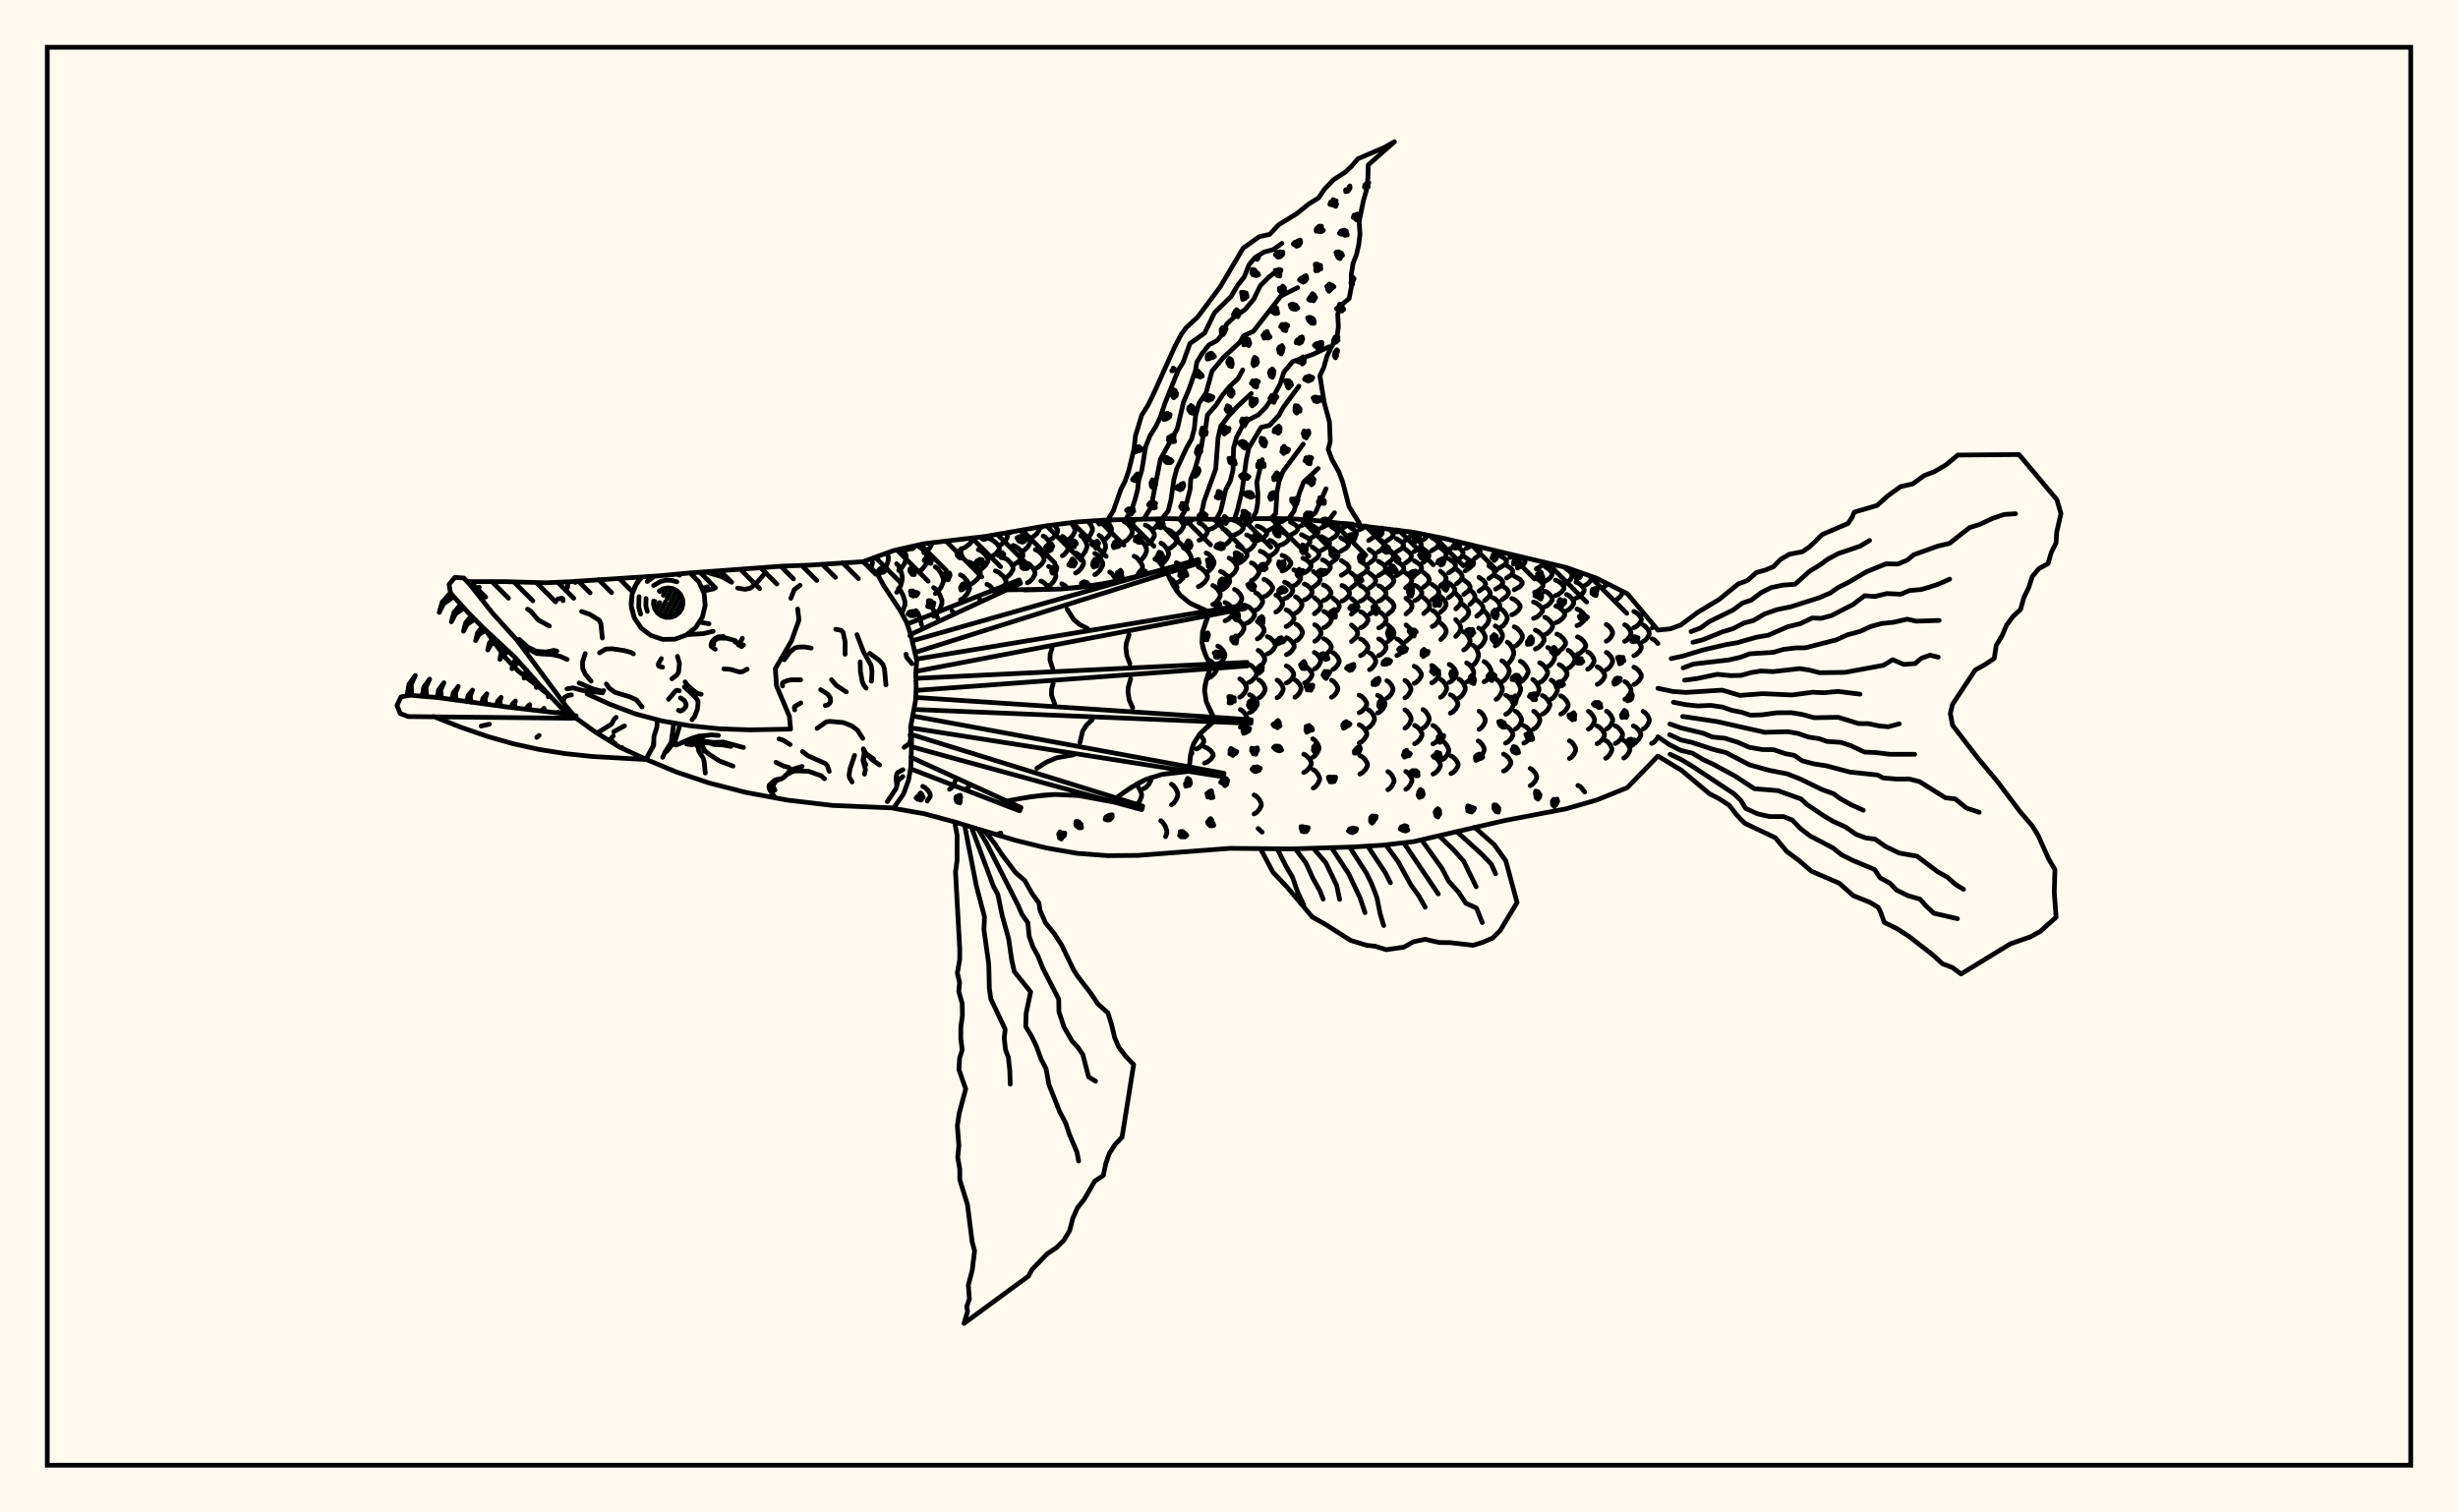 <svg xmlns="http://www.w3.org/2000/svg" width="520" height="320"><rect x="0" y="0" width="520" height="320" fill="floralwhite"/><rect x="10" y="10" width="500" height="300" stroke="black" stroke-width="1" fill="none"/><path stroke="black" stroke-width="1" fill="none" stroke-linecap="round" stroke-linejoin="round" d="
M 182.53 118.86 189.03 116.49 195.5 115.03 208.43 113.5 221.37 111.25 227.84 110.43 234.31 110.01 247.24 109.74 260.18 109.92 266.65 109.72 273.12 109.74 279.59 110.24 298.99 112.61 305.46 113.91 331.34 120.07 337.81 122.35 344.28 125.62 350.74 133.32 
M 350.74 159.96 344.28 166.64 337.81 169.26 331.34 171.12 318.4 173.59 298.99 178.08 292.53 178.82 286.06 179.21 273.12 179.61 260.18 179.49 240.78 180.98 234.31 181.04 227.84 180.54 221.37 179.41 214.9 177.82 201.96 173.9 195.5 172.16 189.06 171.03 
M 184.24 120.24 184.58 119.14 184.49 118.15 
M 196.17 169.47 196.8 168.51 196.8 168.05 196.38 167.3 195.71 166.64 195.2 166.38 
M 186.52 121.01 186.98 120.62 187.56 119.64 187.93 118.52 187.93 117.83 187.65 116.99 
M 190.78 129.81 191.44 128.02 191.44 127.26 191.07 126.03 190.51 124.94 190.06 124.52 
M 189.69 125.32 190.07 124.91 190.56 123.86 190.87 122.67 190.87 121.93 190.56 120.74 190.07 119.69 189.69 119.28 
M 194.95 132.18 194.63 130.76 194.14 129.63 193.76 129.19 
M 200.88 166.99 201.28 166.72 201.79 166.02 202.12 165.11 
M 190.12 120.66 190.64 120.28 191.3 119.33 191.72 118.25 191.72 117.58 190.99 116.05 
M 198.37 130.77 197.76 129.35 197.34 128.91 
M 204.54 166.81 205.1 166.31 
M 194.34 120.92 194.96 120.56 195.75 119.64 196.26 118.6 196.26 117.96 195.75 116.92 194.96 116 194.34 115.64 
M 197.5 130.38 198.07 129.97 198.8 128.91 199.27 127.72 199.27 126.98 198.8 125.79 198.07 124.74 197.5 124.33 
M 195.45 116.95 196.03 116.63 196.78 115.81 197.26 114.81 
M 197.86 125.58 198.4 125.2 199.11 124.22 199.56 123.11 199.56 122.42 199.11 121.31 198.4 120.33 197.86 119.94 
M 201.6 129.45 201.44 129.3 
M 203.19 126.92 203.81 126.57 204.61 125.65 205.12 124.61 205.12 123.96 204.61 122.92 203.81 122 203.19 121.64 
M 203.29 116.15 204.09 115.86 205.11 115.11 205.77 114.27 205.77 113.79 
M 205 123.71 205.77 123.39 206.75 122.55 207.38 121.61 207.38 121.02 206.75 120.08 205.77 119.24 205 118.91 
M 207.56 127 207.29 126.86 
M 206.97 120.72 207.62 120.42 208.46 119.64 209 118.77 209 118.23 208.46 117.36 207.62 116.59 206.97 116.29 
M 210.67 125.72 210.18 124.79 209.39 123.94 208.78 123.61 
M 209.06 118.06 209.81 117.78 210.78 117.05 211.4 116.23 211.4 115.72 210.78 114.9 209.81 114.17 209.06 113.89 
M 210.57 125.35 211.29 125.04 212.22 124.25 212.81 123.35 212.81 122.8 212.22 121.9 211.29 121.1 210.57 120.79 
M 211.21 115.48 211.82 115.21 212.59 114.53 213.09 113.75 213.09 113.27 212.76 112.75 
M 212.5 122.37 213.09 122.08 213.84 121.33 214.32 120.49 214.32 119.97 213.84 119.12 213.09 118.38 212.5 118.09 
M 213.2 112.92 214.09 112.52 
M 214.33 119.45 215 119.17 215.85 118.47 216.4 117.67 216.4 117.18 215.85 116.38 215 115.68 214.33 115.4 
M 216.24 116.62 216.76 116.36 217.44 115.7 217.87 114.94 217.87 114.48 217.44 113.73 216.76 113.06 216.24 112.8 
M 217.35 123.31 217.86 123.03 218.52 122.31 218.95 121.5 218.95 120.99 218.52 120.18 217.86 119.46 217.35 119.18 
M 217.97 113.82 218.56 113.58 219.32 112.94 219.8 112.21 219.66 111.55 
M 219.03 120.28 219.62 120.01 220.39 119.32 220.88 118.53 220.88 118.05 220.39 117.26 219.62 116.57 219.03 116.3 
M 222.01 124.72 221.56 123.96 220.8 123.23 220.21 122.94 
M 220.69 117.24 221.15 116.98 221.75 116.31 222.13 115.56 222.13 115.09 221.75 114.33 221.15 113.66 220.69 113.4 
M 221.83 123.94 222.32 123.66 222.94 122.95 223.35 122.14 223.35 121.64 222.94 120.83 222.32 120.12 221.83 119.84 
M 222.13 114.19 222.65 113.93 223.31 113.27 223.74 112.53 223.74 112.07 223.03 111.04 
M 225.89 124.5 225.19 123.81 224.62 123.52 
M 224.75 117.58 225.18 117.3 225.74 116.59 226.09 115.78 226.09 115.28 225.74 114.48 225.18 113.76 224.75 113.49 
M 225.89 114.21 226.37 113.93 227 113.23 227.4 112.44 227.4 111.95 227 111.16 226.49 110.6 
M 227.54 121.25 228.07 120.96 228.76 120.21 229.21 119.37 229.21 118.85 228.76 118 228.07 117.26 227.54 116.97 
M 229.24 124.16 228.97 124.02 
M 228.62 117.77 229.05 117.46 229.59 116.69 229.94 115.82 229.94 115.28 229.59 114.41 229.05 113.63 228.62 113.33 
M 229.57 114.15 230.06 113.86 230.7 113.12 231.11 112.28 231.11 111.76 230.7 110.92 230.15 110.28 
M 231.61 121.59 232.15 121.28 232.83 120.5 233.28 119.61 233.28 119.06 232.83 118.17 232.15 117.39 231.61 117.09 
M 230.32 110.32 230.41 110.26 
M 232.53 117.95 232.97 117.63 233.53 116.82 233.89 115.89 233.89 115.32 233.53 114.39 232.97 113.58 232.53 113.26 
M 236.18 123 235.8 122.12 235.22 121.34 234.76 121.03 
M 233.48 114.26 234.01 113.96 234.7 113.2 235.14 112.34 235.14 111.8 234.7 110.94 233.77 110.04 
M 234.39 110.54 235.1 109.98 
M 240.24 170.45 240.65 170.15 241.16 169.38 241.5 168.5 241.5 167.96 241.16 167.08 240.65 166.3 240.27 166.02 
M 237.74 114.67 238.32 114.37 239.07 113.61 239.55 112.76 239.55 112.23 239.07 111.37 238.32 110.61 237.74 110.32 
M 240.32 122.03 241.22 121.14 241.69 120.24 241.69 119.68 241.22 118.78 240.5 117.99 239.93 117.68 
M 241.94 166.87 242.44 166.59 243.08 165.87 243.49 165.05 243.48 164.52 
M 238.89 111.17 239.4 110.9 240.26 109.83 
M 241.03 118.72 241.52 118.4 242.15 117.6 242.55 116.69 242.55 116.12 242.15 115.21 241.52 114.41 241.03 114.1 
M 246.58 177.02 246.84 176.3 246.84 175.72 246.5 174.78 245.96 173.96 245.55 173.64 
M 242.3 115.33 242.91 115.04 243.7 114.3 244.21 113.47 244.21 112.95 243.7 112.11 242.91 111.38 242.3 111.09 
M 246.14 120.47 245.66 119.35 244.91 118.58 244.32 118.28 
M 243.66 112.06 244.2 111.79 244.89 111.12 245.34 110.35 245.28 109.76 
M 245.6 119.38 246.12 119.08 246.78 118.3 247.2 117.42 247.2 116.87 246.78 115.99 246.12 115.22 245.6 114.91 
M 248.91 124.96 249.01 124.23 248.61 123.38 247.99 122.64 247.5 122.34 
M 247.83 170.28 248.26 169.99 248.81 169.23 249.16 168.37 249.16 167.84 248.81 166.98 248.26 166.22 247.83 165.92 
M 247.06 116.19 247.7 115.91 248.52 115.2 249.05 114.39 249.05 113.89 248.52 113.08 247.7 112.36 247.06 112.09 
M 248.86 123.36 249.47 123.07 250.25 122.32 250.75 121.47 250.75 120.95 250.25 120.1 249.47 119.35 248.86 119.06 
M 251.86 159.77 252.16 159.35 252.06 158.78 
M 248.62 113.13 249.18 112.88 249.9 112.22 250.36 111.48 250.36 111.01 249.9 110.27 249.35 109.77 
M 250.34 120.2 250.87 119.91 251.55 119.16 251.99 118.31 251.99 117.79 251.55 116.94 250.87 116.2 250.34 115.91 
M 254.99 144.75 255.02 144.61 
M 253.12 158.47 253.62 158.24 254.26 157.65 254.67 156.98 254.67 156.57 254.26 155.9 253.73 155.41 
M 250.75 110.79 251.43 110.57 252.44 109.83 
M 253.52 124.11 254.14 123.82 254.93 123.1 255.45 122.29 255.45 121.78 254.93 120.96 254.14 120.24 253.52 119.96 
M 255.56 143.49 256.15 143.22 256.9 142.55 257.38 141.79 257.38 141.32 256.9 140.56 256.15 139.89 255.56 139.62 
M 254.82 161.45 255.41 161.22 256.16 160.63 256.65 159.95 256.65 159.54 256.16 158.86 255.41 158.27 254.82 158.04 
M 253.67 114.3 254.23 114.05 254.96 113.42 255.42 112.69 255.42 112.25 254.96 111.53 254.23 110.89 253.67 110.64 
M 255.17 121.11 255.7 120.83 256.39 120.11 256.83 119.3 256.83 118.8 256.39 117.99 255.7 117.27 255.17 116.99 
M 256.57 127.89 257.08 127.62 257.72 126.92 258.14 126.13 258.14 125.64 257.72 124.85 257.08 124.15 256.57 123.88 
M 257.63 140.55 258.11 140.29 258.73 139.62 259.13 138.86 259.13 138.39 258.73 137.62 258.11 136.95 257.63 136.69 
M 255.83 112.01 256.52 111.79 257.39 111.23 257.95 110.59 257.95 110.19 257.69 109.89 
M 258.22 124.9 258.84 124.63 259.64 123.93 260.15 123.15 260.15 122.66 259.64 121.87 258.84 121.18 258.22 120.91 
M 259.16 131.35 259.75 131.09 260.51 130.41 261 129.65 261 129.18 260.51 128.41 259.75 127.74 259.16 127.48 
M 258.7 115.46 259.27 115.22 259.99 114.6 260.45 113.9 260.45 113.46 259.99 112.76 259.27 112.14 258.7 111.9 
M 260 122.02 260.53 121.76 261.21 121.07 261.64 120.29 261.64 119.81 261.21 119.03 260.53 118.34 260 118.07 
M 261.16 128.58 261.66 128.31 262.29 127.64 262.7 126.87 262.7 126.4 262.29 125.63 261.66 124.96 261.16 124.69 
M 261.68 134.74 262.15 134.49 262.77 133.84 263.16 133.09 263.16 132.64 262.77 131.89 262.15 131.24 261.68 130.98 
M 262.27 147.51 262.72 147.24 263.31 146.57 263.68 145.81 263.68 145.34 263.31 144.58 262.72 143.91 262.27 143.64 
M 262.4 153.88 262.85 153.62 263.43 152.97 263.8 152.23 263.8 151.78 263.43 151.04 262.85 150.39 262.4 150.13 
M 260.91 113.23 261.59 113.02 262.46 112.47 263.02 111.84 263.02 111.45 262.46 110.83 261.59 110.28 260.91 110.06 
M 261.79 119.23 262.44 118.98 263.27 118.34 263.81 117.62 263.81 117.17 263.27 116.44 262.44 115.81 261.79 115.56 
M 263.61 131.9 264.19 131.65 264.92 130.99 265.4 130.25 265.4 129.79 264.92 129.05 264.19 128.4 263.61 128.14 
M 264.18 144.39 264.72 144.13 265.41 143.47 265.86 142.72 265.86 142.26 265.41 141.51 264.72 140.84 264.18 140.59 
M 264.34 150.77 264.87 150.51 265.54 149.85 265.98 149.1 265.98 148.64 265.54 147.89 264.87 147.23 264.34 146.98 
M 263.18 111.09 264.48 110.41 264.95 109.77 
M 263.73 116.59 264.28 116.36 264.99 115.76 265.45 115.09 265.45 114.67 264.99 114 264.28 113.4 263.73 113.17 
M 264.74 122.84 265.26 122.59 265.92 121.93 266.35 121.19 266.35 120.73 265.92 119.99 265.26 119.34 264.74 119.09 
M 265.62 129.12 266.1 128.87 266.71 128.22 267.11 127.49 267.11 127.03 266.71 126.29 266.1 125.65 265.62 125.39 
M 265.99 135.17 266.45 134.92 267.04 134.28 267.43 133.56 267.43 133.11 267.04 132.39 266.45 131.75 265.99 131.5 
M 266.17 141.33 266.61 141.08 267.19 140.43 267.55 139.7 267.55 139.24 267.19 138.51 266.61 137.86 266.17 137.6 
M 266.31 147.67 266.74 147.41 267.29 146.75 267.64 146 267.64 145.53 267.29 144.78 266.74 144.12 266.31 143.86 
M 265.31 172.21 265.8 171.94 266.43 171.24 266.83 170.45 266.83 169.96 266.43 169.17 265.8 168.47 265.31 168.2 
M 267 176.06 266.15 175.28 
M 265.94 114.39 266.6 114.18 267.44 113.65 267.99 113.04 267.99 112.66 267.44 112.06 266.6 111.52 265.94 111.31 
M 266.61 120.13 267.24 119.89 268.04 119.28 268.56 118.59 268.56 118.17 268.04 117.48 267.24 116.87 266.61 116.63 
M 267.4 126.24 267.99 125.99 268.73 125.35 269.22 124.63 269.22 124.19 268.73 123.47 267.99 122.83 267.4 122.58 
M 268.12 138.35 268.66 138.1 269.35 137.46 269.79 136.74 269.79 136.3 269.35 135.58 268.66 134.94 268.12 134.69 
M 268.22 112.3 269.47 111.62 269.92 111.07 269.92 110.73 269.47 110.17 268.82 109.72 
M 268.63 117.59 269.16 117.37 269.84 116.8 270.27 116.16 270.27 115.76 269.84 115.11 269.16 114.55 268.63 114.32 
M 269.91 129.5 270.37 129.25 270.96 128.63 271.34 127.92 271.34 127.48 270.96 126.78 270.37 126.15 269.91 125.91 
M 270.17 147.63 270.58 147.38 271.11 146.73 271.46 145.99 271.46 145.54 271.11 144.8 270.58 144.15 270.17 143.9 
M 270.57 110.52 271.2 110.35 272.18 109.73 
M 270.78 115.36 271.4 115.15 272.2 114.63 272.71 114.04 272.71 113.68 272.2 113.09 271.4 112.57 270.78 112.37 
M 271.23 120.83 271.83 120.61 272.59 120.03 273.08 119.37 273.08 118.97 272.59 118.31 271.83 117.73 271.23 117.5 
M 271.75 126.66 272.31 126.42 273.02 125.82 273.48 125.13 273.48 124.7 273.02 124.01 272.31 123.4 271.75 123.17 
M 272.07 132.56 272.61 132.32 273.29 131.71 273.74 131.01 273.74 130.58 273.29 129.88 272.61 129.26 272.07 129.02 
M 272.16 138.5 272.68 138.25 273.35 137.63 273.79 136.93 273.79 136.49 273.35 135.79 272.68 135.16 272.16 134.92 
M 272.11 144.53 272.61 144.28 273.26 143.65 273.68 142.93 273.68 142.48 273.26 141.76 272.61 141.13 272.11 140.88 
M 272.99 113.22 274.15 112.55 274.57 112 274.57 111.67 274.15 111.12 272.99 110.45 
M 273.7 123.93 274.17 123.7 274.77 123.12 275.15 122.45 275.15 122.04 274.77 121.37 274.17 120.79 273.7 120.56 
M 274.05 129.73 274.49 129.49 275.06 128.89 275.43 128.2 275.43 127.78 275.06 127.09 274.49 126.49 274.05 126.25 
M 274.18 135.59 274.62 135.35 275.17 134.74 275.53 134.04 275.53 133.61 275.17 132.92 274.62 132.31 274.18 132.07 
M 273.95 147.52 274.36 147.27 274.89 146.63 275.23 145.91 275.23 145.46 274.89 144.74 274.36 144.11 273.95 143.86 
M 275.17 111.28 276.5 110.66 276.99 110.04 
M 275.32 116.03 276.64 115.32 277.12 114.75 277.12 114.39 276.64 113.82 275.32 113.11 
M 275.61 121.31 276.17 121.09 276.89 120.53 277.35 119.9 277.35 119.51 276.89 118.88 276.17 118.32 275.61 118.1 
M 275.92 126.93 276.46 126.7 277.15 126.11 277.59 125.45 277.59 125.03 277.15 124.37 276.46 123.78 275.92 123.55 
M 275.97 144.5 276.48 144.26 277.13 143.64 277.55 142.93 277.55 142.49 277.13 141.79 276.48 141.16 275.97 140.92 
M 275.81 163.44 276.32 163.17 276.98 162.5 277.4 161.74 277.4 161.27 276.98 160.51 276.32 159.83 275.81 159.57 
M 277.42 113.79 278.49 113.13 278.88 112.59 278.88 112.26 278.49 111.72 277.42 111.06 
M 277.61 118.78 278.66 118.04 279.04 117.44 279.04 117.07 278.66 116.47 277.61 115.73 
M 277.87 124.2 278.89 123.41 279.26 122.76 279.26 122.37 278.89 121.72 277.87 120.93 
M 278.07 129.86 279.05 129.04 279.41 128.37 279.41 127.95 279.05 127.28 278.07 126.45 
M 278.14 135.68 278.57 135.44 279.11 134.83 279.46 134.14 279.46 133.72 279.11 133.03 278.57 132.42 278.14 132.18 
M 278.06 141.55 278.48 141.32 279.03 140.7 279.38 140.01 279.38 139.58 279.03 138.89 278.48 138.28 278.06 138.04 
M 277.71 160.22 278.13 159.96 278.67 159.28 279.02 158.51 279.02 158.03 278.67 157.26 278.13 156.59 277.71 156.32 
M 277.82 166.74 278.25 166.48 278.8 165.8 279.16 165.03 279.16 164.55 278.8 163.78 278.25 163.1 277.82 162.84 
M 279.46 111.72 280.72 111.1 281.17 110.6 281.17 110.41 
M 279.58 116.42 280.82 115.72 281.27 115.15 281.27 114.8 280.82 114.24 279.58 113.54 
M 279.77 121.58 280.3 121.37 280.99 120.82 281.43 120.21 281.43 119.82 280.99 119.2 280.3 118.66 279.77 118.45 
M 279.96 127.08 280.48 126.86 281.15 126.28 281.58 125.63 281.58 125.22 281.15 124.57 280.48 123.99 279.96 123.76 
M 280.06 132.8 280.57 132.56 281.23 131.96 281.65 131.29 281.65 130.87 281.23 130.19 280.57 129.59 280.06 129.36 
M 280.05 138.64 280.56 138.41 281.22 137.8 281.64 137.11 281.64 136.68 281.22 135.99 280.56 135.38 280.05 135.14 
M 281.57 114.08 282.59 113.43 282.96 112.89 282.96 112.56 282.59 112.03 281.57 111.37 
M 281.71 119.01 282.71 118.28 283.08 117.69 283.08 117.32 282.71 116.73 281.71 116 
M 282 129.93 282.97 129.11 283.33 128.45 283.33 128.04 282.97 127.37 282 126.56 
M 281.98 141.63 282.4 141.39 282.95 140.77 283.3 140.08 283.3 139.65 282.95 138.95 282.4 138.34 281.98 138.1 
M 281.69 147.52 282.12 147.27 282.67 146.65 283.02 145.94 283.02 145.5 282.67 144.79 282.12 144.17 281.69 143.92 
M 283.55 111.96 284.76 111.34 285.18 110.85 
M 283.64 116.62 284.84 115.93 285.27 115.37 285.27 115.02 284.84 114.46 283.64 113.77 
M 283.78 121.72 284.96 120.97 285.39 120.36 285.39 119.98 284.96 119.37 283.78 118.62 
M 283.9 127.16 284.41 126.93 285.07 126.36 285.49 125.71 285.49 125.31 285.07 124.67 284.41 124.09 283.9 123.87 
M 285.6 114.25 286.59 113.6 286.95 113.07 286.95 112.74 286.59 112.2 285.6 111.55 
M 285.82 124.4 286.79 123.63 287.14 123 287.14 122.61 286.79 121.98 285.82 121.21 
M 285.89 129.95 286.85 129.14 287.2 128.48 287.2 128.07 286.85 127.41 285.89 126.6 
M 285.91 135.73 286.86 134.89 287.21 134.2 287.21 133.77 286.86 133.09 285.91 132.24 
M 287.54 112.09 288.05 111.92 288.87 111.29 
M 287.71 121.79 288.88 121.04 289.3 120.44 289.3 120.06 288.88 119.46 287.71 118.72 
M 287.79 127.18 288.3 126.96 288.95 126.39 289.37 125.75 289.37 125.35 288.95 124.71 288.3 124.14 287.79 123.92 
M 287.83 132.84 288.33 132.61 288.98 132.01 289.39 131.34 289.39 130.92 288.98 130.25 288.33 129.66 287.83 129.42 
M 287.82 138.71 288.32 138.47 288.97 137.86 289.38 137.16 289.38 136.73 288.97 136.04 288.32 135.42 287.82 135.19 
M 287.53 150.79 288.04 150.53 288.7 149.89 289.12 149.15 289.12 148.7 288.7 147.96 288.04 147.32 287.53 147.06 
M 287.54 157.21 288.06 156.95 288.72 156.27 289.15 155.51 289.15 155.04 288.72 154.28 288.06 153.61 287.54 153.34 
M 287.68 163.77 288.2 163.5 288.86 162.82 289.29 162.05 289.29 161.57 288.86 160.8 288.2 160.12 287.68 159.86 
M 289.55 114.35 290.53 113.7 290.88 113.17 290.88 112.84 290.53 112.3 289.55 111.65 
M 289.62 119.19 290.59 118.48 290.94 117.89 290.94 117.53 290.59 116.95 289.62 116.24 
M 289.71 124.43 290.67 123.66 291.02 123.03 291.02 122.65 290.67 122.02 289.71 121.26 
M 289.76 129.95 290.71 129.14 291.06 128.49 291.06 128.08 290.71 127.42 289.76 126.61 
M 289.73 141.69 290.15 141.45 290.69 140.83 291.04 140.13 291.04 139.69 290.69 138.99 290.15 138.37 289.73 138.13 
M 289.45 153.97 289.87 153.71 290.42 153.05 290.77 152.29 290.77 151.83 290.42 151.07 289.87 150.41 289.45 150.15 
M 291.44 112.16 292.34 111.71 
M 291.53 116.78 292.68 116.1 293.1 115.54 293.1 115.2 292.68 114.64 291.53 113.96 
M 291.6 121.81 292.75 121.07 293.16 120.47 293.16 120.1 292.75 119.49 291.6 118.75 
M 291.66 127.19 292.16 126.97 292.8 126.4 293.22 125.76 293.22 125.36 292.8 124.72 292.16 124.15 291.66 123.93 
M 291.68 132.84 292.19 132.61 292.83 132.01 293.24 131.34 293.24 130.92 292.83 130.25 292.19 129.66 291.68 129.42 
M 291.67 138.71 292.17 138.47 292.82 137.85 293.23 137.16 293.23 136.73 292.82 136.03 292.17 135.42 291.67 135.18 
M 291.44 150.85 291.94 150.59 292.59 149.94 293.01 149.2 293.01 148.75 292.59 148.01 291.94 147.36 291.44 147.1 
M 293.44 114.39 294.4 113.73 294.74 113.2 294.74 112.87 293.93 111.93 
M 293.5 119.2 294.45 118.49 294.8 117.91 294.8 117.55 294.45 116.97 293.5 116.26 
M 293.56 124.42 294.51 123.66 294.86 123.03 294.86 122.65 294.51 122.02 293.56 121.26 
M 293.6 129.95 294.56 129.14 294.9 128.48 294.9 128.07 294.56 127.41 293.6 126.6 
M 293.62 135.73 294.57 134.88 294.91 134.2 294.91 133.77 294.57 133.08 293.62 132.24 
M 293.4 147.7 293.82 147.45 294.35 146.81 294.69 146.09 294.69 145.64 294.35 144.92 293.82 144.28 293.4 144.03 
M 293.61 167.09 294.03 166.83 294.56 166.16 294.91 165.41 294.91 164.94 294.56 164.18 294.03 163.51 293.61 163.25 
M 295.28 112.15 295.37 112.12 
M 295.38 116.78 296.51 116.09 296.92 115.54 296.92 115.19 296.51 114.64 295.38 113.95 
M 295.44 121.79 296.57 121.05 296.98 120.45 296.98 120.08 296.57 119.48 295.44 118.74 
M 295.51 138.68 296 138.44 296.64 137.83 297.05 137.14 297.05 136.71 296.64 136.01 296 135.4 295.51 135.16 
M 297.26 114.36 298.2 113.7 298.54 113.16 298.34 112.52 
M 297.31 119.16 298.25 118.45 298.59 117.87 298.59 117.51 298.25 116.93 297.31 116.22 
M 297.38 124.38 298.32 123.61 298.66 122.99 298.66 122.6 298.32 121.98 297.38 121.21 
M 297.43 129.91 298.37 129.1 298.71 128.44 298.71 128.04 298.37 127.38 297.43 126.57 
M 297.45 135.7 298.39 134.86 298.73 134.17 298.73 133.75 298.39 133.06 297.45 132.22 
M 297.21 147.66 297.62 147.41 298.14 146.76 298.48 146.04 298.48 145.59 298.14 144.86 297.62 144.22 297.21 143.97 
M 297.22 154.06 297.64 153.8 298.17 153.12 298.52 152.36 298.52 151.89 298.17 151.12 297.64 150.45 297.22 150.18 
M 297.4 166.99 297.82 166.73 298.34 166.08 298.69 165.33 298.69 164.87 298.34 164.13 297.82 163.47 297.4 163.22 
M 299.15 116.7 300.26 116.01 300.67 115.45 300.67 115.11 300.26 114.55 299.15 113.86 
M 299.21 121.71 300.33 120.97 300.73 120.37 300.73 120 300.33 119.39 299.21 118.66 
M 299.28 127.09 299.77 126.87 300.39 126.31 300.79 125.66 300.79 125.27 300.39 124.62 299.77 124.06 299.28 123.83 
M 299.17 144.58 299.66 144.34 300.28 143.71 300.69 142.99 300.69 142.55 300.28 141.84 299.66 141.21 299.17 140.96 
M 299.26 157.37 299.76 157.11 300.41 156.43 300.82 155.66 300.82 155.19 300.41 154.42 299.76 153.74 299.26 153.48 
M 300.99 114.23 301.39 114.04 302.11 113.23 
M 301.05 119.04 301.96 118.32 302.29 117.74 302.29 117.38 301.96 116.8 301.05 116.09 
M 301.12 124.27 302.03 123.5 302.36 122.87 302.36 122.49 302.03 121.86 301.12 121.09 
M 301.19 129.82 302.1 129.01 302.43 128.35 302.43 127.94 302.1 127.27 301.19 126.46 
M 301.04 154.05 301.46 153.78 302 153.1 302.35 152.33 302.35 151.85 302 151.08 301.46 150.39 301.04 150.13 
M 302.84 116.53 303.94 115.84 304.33 115.28 304.33 114.94 303.94 114.38 302.84 113.69 
M 302.95 126.9 304.01 126.11 304.4 125.47 304.4 125.07 304.01 124.43 302.95 123.64 
M 302.99 132.57 303.45 132.33 304.04 131.74 304.43 131.07 304.43 130.65 304.04 129.98 303.45 129.38 302.99 129.15 
M 302.89 144.47 303.38 144.22 304 143.58 304.4 142.86 304.4 142.41 304 141.69 303.38 141.05 302.89 140.8 
M 303.13 157.39 303.64 157.12 304.29 156.45 304.7 155.68 304.7 155.2 304.29 154.43 303.64 153.76 303.13 153.49 
M 303.17 163.77 303.66 163.52 304.3 162.86 304.71 162.11 304.71 161.65 304.3 160.9 303.66 160.24 303.17 159.98 
M 304.65 114.03 305.06 113.83 
M 304.69 118.81 305.6 118.11 305.92 117.53 305.92 117.17 305.6 116.59 304.69 115.89 
M 304.73 124 305.6 123.24 305.92 122.61 305.92 122.23 305.6 121.61 304.73 120.85 
M 304.75 129.52 305.61 128.71 305.92 128.05 305.92 127.64 305.61 126.98 304.75 126.17 
M 304.79 135.32 305.63 134.47 305.94 133.79 305.94 133.36 305.63 132.67 304.79 131.83 
M 304.74 147.53 305.16 147.28 305.7 146.61 306.04 145.86 306.04 145.4 305.7 144.65 305.16 143.99 304.74 143.73 
M 305.19 160.69 305.61 160.43 306.14 159.76 306.49 159 306.49 158.53 306.14 157.78 305.61 157.11 305.19 156.85 
M 306.48 116.3 307.57 115.62 307.96 115.06 307.79 114.47 
M 306.47 121.21 307.53 120.49 307.91 119.9 307.91 119.53 307.53 118.94 306.47 118.22 
M 306.41 126.46 307.42 125.69 307.79 125.06 307.79 124.67 307.42 124.04 306.41 123.27 
M 306.59 144.38 307.07 144.12 307.69 143.45 308.09 142.7 308.09 142.24 307.69 141.49 307.07 140.83 306.59 140.57 
M 306.83 150.9 307.34 150.63 308 149.95 308.42 149.18 308.42 148.71 308 147.93 307.34 147.25 306.83 146.99 
M 306.95 163.67 307.44 163.41 308.07 162.76 308.47 162.03 308.47 161.57 308.07 160.84 307.44 160.19 306.95 159.94 
M 308.3 118.52 309.19 117.83 309.52 117.26 309.52 116.92 309.19 116.35 308.3 115.66 
M 308.16 123.51 309.01 122.77 309.32 122.18 309.32 121.81 309.01 121.21 308.16 120.47 
M 307.99 128.83 308.78 128.04 309.07 127.4 309.07 127 308.78 126.36 307.99 125.57 
M 307.96 134.66 308.74 133.79 309.02 133.09 309.02 132.66 308.74 131.95 307.96 131.09 
M 308.64 147.66 309.07 147.39 309.61 146.7 309.97 145.92 309.97 145.43 309.61 144.65 309.07 143.96 308.64 143.69 
M 310.12 116.05 310.6 115.86 311.26 115.32 
M 309.97 120.79 311.02 120.09 311.4 119.52 311.4 119.17 311.02 118.6 309.97 117.91 
M 309.66 125.78 310.64 125.03 311 124.43 311 124.05 310.64 123.45 309.66 122.71 
M 309.43 131.27 310.37 130.44 310.71 129.77 310.71 129.35 310.37 128.68 309.43 127.85 
M 309.65 137.52 310.08 137.26 310.63 136.6 310.99 135.84 310.99 135.37 310.63 134.62 310.08 133.95 309.65 133.69 
M 310.26 144.31 310.75 144.03 311.36 143.33 311.76 142.53 311.76 142.04 311.36 141.24 310.75 140.54 310.26 140.26 
M 311.91 118.22 312.82 117.55 313.15 117.01 313.15 116.67 312.82 116.13 311.98 115.49 
M 310.97 127.87 311.75 127.11 312.04 126.5 312.04 126.11 311.75 125.5 310.97 124.74 
M 311.61 140.72 311.99 140.43 312.47 139.7 312.78 138.87 312.78 138.36 312.47 137.53 311.99 136.8 311.61 136.51 
M 312.9 154.31 313.32 154.05 313.86 153.38 314.21 152.62 314.21 152.15 313.86 151.39 313.32 150.72 312.9 150.46 
M 312.73 160.41 313.13 160.17 313.65 159.53 313.99 158.81 313.99 158.37 313.65 157.65 313.13 157.02 312.73 156.77 
M 312.89 125.06 313.9 124.35 314.27 123.77 314.27 123.42 313.9 122.84 312.89 122.14 
M 312.43 130.38 313.4 129.55 313.75 128.88 313.75 128.46 313.4 127.79 312.43 126.96 
M 312.84 136.96 313.29 136.68 313.85 135.97 314.22 135.17 314.22 134.67 313.85 133.87 313.29 133.16 312.84 132.88 
M 313.95 144.26 314.44 143.97 315.06 143.22 315.47 142.38 315.47 141.85 315.06 141.01 314.44 140.26 313.95 139.97 
M 315.6 118.01 316.53 117.36 316.87 116.68 
M 314.97 122.41 315.87 121.76 316.2 121.23 316.2 120.9 315.87 120.37 314.97 119.71 
M 314.09 127.05 314.94 126.32 315.25 125.73 315.25 125.36 314.94 124.77 314.09 124.05 
M 313.82 132.9 314.67 131.97 314.97 131.21 314.97 130.74 314.67 129.98 313.82 129.05 
M 316.51 147.97 316.93 147.68 317.47 146.94 317.82 146.09 317.82 145.57 317.47 144.73 316.93 143.99 316.51 143.69 
M 317.18 120.17 318.3 119.52 318.71 118.99 318.71 118.67 318.3 118.14 317.18 117.49 
M 316.39 124.65 317.51 123.97 317.91 123.41 317.91 123.06 317.51 122.5 316.39 121.82 
M 315.79 129.88 316.28 129.64 316.9 129.05 317.31 128.37 317.31 127.95 316.9 127.28 316.28 126.68 315.79 126.45 
M 316.32 136.65 316.82 136.36 317.45 135.63 317.85 134.79 317.85 134.28 317.45 133.45 316.82 132.72 316.32 132.43 
M 317.72 144.24 318.22 143.94 318.87 143.17 319.28 142.29 319.28 141.75 318.87 140.88 318.22 140.11 317.72 139.81 
M 318.55 151.12 319.06 150.84 319.7 150.14 320.12 149.35 320.12 148.86 319.7 148.06 319.06 147.36 318.55 147.09 
M 318.5 157.23 319 156.98 319.64 156.33 320.05 155.61 320.05 155.16 319.64 154.44 319 153.8 318.5 153.55 
M 318.08 163.14 318.57 162.9 319.21 162.27 319.62 161.57 319.62 161.13 319.21 160.42 318.57 159.79 318.08 159.55 
M 319.42 117.96 320.2 117.45 
M 318.73 122.3 319.7 121.65 320.05 121.13 320.05 120.8 319.7 120.28 318.73 119.63 
M 317.77 126.86 318.77 126.14 319.13 125.55 319.13 125.19 318.77 124.6 317.77 123.88 
M 317.48 132.71 317.92 132.44 318.49 131.77 318.86 131 318.86 130.53 318.49 129.77 317.92 129.09 317.48 128.83 
M 318.89 140.47 319.32 140.16 319.87 139.35 320.23 138.45 320.23 137.88 319.87 136.98 319.32 136.17 318.89 135.86 
M 320.38 148 320.8 147.71 321.34 146.96 321.69 146.11 321.69 145.59 321.34 144.74 320.8 143.99 320.38 143.7 
M 320.58 154.24 321 153.98 321.54 153.33 321.89 152.58 321.89 152.13 321.54 151.38 321 150.73 320.58 150.47 
M 321.03 120.19 322.2 119.53 322.62 118.99 322.62 118.66 321.73 117.79 
M 320.34 124.78 321.58 124.08 322.02 123.51 322.02 123.16 321.58 122.59 320.34 121.89 
M 319.83 130.07 320.39 129.83 321.12 129.24 321.59 128.56 321.59 128.14 321.12 127.46 320.39 126.86 319.83 126.63 
M 320.34 136.79 320.9 136.5 321.61 135.78 322.07 134.95 322.07 134.44 321.61 133.62 320.9 132.9 320.34 132.61 
M 321.64 144.28 322.16 143.98 322.83 143.22 323.27 142.36 323.27 141.82 322.83 140.96 322.16 140.2 321.64 139.9 
M 322.36 157.23 322.86 156.98 323.51 156.34 323.93 155.61 323.93 155.16 323.51 154.44 322.86 153.79 322.36 153.54 
M 324.26 147.97 324.68 147.68 325.22 146.95 325.57 146.13 325.57 145.61 325.22 144.79 324.68 144.06 324.26 143.77 
M 324.45 154.25 324.87 153.99 325.41 153.34 325.76 152.59 325.76 152.13 325.41 151.39 324.87 150.73 324.45 150.48 
M 323.72 166.23 324.16 165.98 324.73 165.35 325.09 164.63 325.09 164.19 324.73 163.47 324.16 162.84 323.72 162.59 
M 324.99 120.36 326.17 119.67 326.6 118.91 
M 324.65 125.33 325.22 125.12 325.96 124.58 326.43 123.98 326.43 123.61 325.96 123 325.22 122.47 324.65 122.26 
M 324.42 130.84 325.03 130.6 325.82 130 326.33 129.32 326.33 128.89 325.82 128.21 325.03 127.6 324.42 127.37 
M 324.81 137.32 325.4 137.05 326.17 136.36 326.66 135.57 326.66 135.08 326.17 134.3 325.4 133.6 324.81 133.33 
M 325.72 144.4 326.26 144.12 326.94 143.39 327.39 142.57 327.39 142.06 326.94 141.24 326.26 140.51 325.72 140.23 
M 326.29 151.1 326.8 150.83 327.45 150.15 327.87 149.37 327.87 148.89 327.45 148.11 326.8 147.42 326.29 147.16 
M 326.92 122.98 327.97 122.24 328.35 121.64 328.35 121.27 327.97 120.67 326.92 119.93 
M 326.8 128.37 327.32 128.15 327.97 127.57 328.4 126.92 328.4 126.52 327.97 125.87 327.32 125.3 326.8 125.08 
M 326.81 134.28 327.34 134.03 328.02 133.39 328.46 132.66 328.46 132.21 328.02 131.48 327.34 130.84 326.81 130.59 
M 327.42 141.04 327.9 140.76 328.51 140.06 328.9 139.26 328.9 138.76 328.51 137.96 327.9 137.25 327.42 136.98 
M 328.15 147.92 328.58 147.65 329.12 146.95 329.47 146.16 329.47 145.67 329.12 144.87 328.58 144.17 328.15 143.9 
M 329.07 126.01 329.64 125.79 330.38 125.22 330.86 124.57 330.86 124.18 330.38 123.53 329.64 122.96 329.07 122.74 
M 329.14 131.74 329.74 131.5 330.52 130.89 331.02 130.2 331.02 129.77 330.52 129.08 329.74 128.47 329.14 128.23 
M 329.37 137.95 329.96 137.7 330.72 137.04 331.2 136.29 331.2 135.83 330.72 135.08 329.96 134.42 329.37 134.16 
M 329.84 144.56 330.38 144.3 331.07 143.61 331.51 142.83 331.51 142.35 331.07 141.58 330.38 140.89 329.84 140.62 
M 330.18 151.09 330.68 150.83 331.33 150.16 331.75 149.39 331.75 148.92 331.33 148.16 330.68 147.49 330.18 147.22 
M 331.14 123.47 332.19 122.68 332.57 122.03 332.57 121.63 332.19 120.98 331.14 120.19 
M 331.41 129.21 331.89 128.98 332.52 128.38 332.92 127.7 332.92 127.28 332.52 126.6 331.89 126 331.41 125.77 
M 331.74 141.39 332.2 141.13 332.79 140.47 333.17 139.72 333.17 139.25 332.79 138.5 332.2 137.84 331.74 137.58 
M 332.02 160.48 332.45 160.22 332.99 159.57 333.34 158.83 333.34 158.37 332.99 157.64 332.45 156.99 332.02 156.73 
M 333.08 120.9 333.36 120.79 
M 333.39 126.55 333.95 126.32 334.66 125.73 335.12 125.06 335.12 124.65 334.66 123.98 333.95 123.39 333.39 123.16 
M 333.61 132.38 334.18 132.14 334.9 131.53 335.37 130.84 335.37 130.41 334.9 129.71 334.18 129.1 333.61 128.86 
M 333.73 138.41 334.29 138.16 335 137.52 335.46 136.8 335.46 136.35 335 135.63 334.29 135 333.73 134.75 
M 335.26 167.57 334.33 166.43 333.81 166.18 
M 335.32 123.85 335.77 123.62 336.35 123.03 336.73 122.37 336.73 121.97 
M 335.87 141.6 336.31 141.35 336.87 140.71 337.23 139.99 337.23 139.54 336.87 138.81 336.31 138.17 335.87 137.92 
M 336.03 154.27 336.45 154.01 336.98 153.35 337.33 152.61 337.33 152.15 336.98 151.4 336.45 150.74 336.03 150.49 
M 337.89 144.79 338.4 144.54 339.06 143.89 339.48 143.16 339.48 142.7 339.06 141.97 338.4 141.33 337.89 141.07 
M 337.87 157.36 338.37 157.1 339.01 156.45 339.42 155.71 339.42 155.25 339.01 154.51 338.37 153.85 337.87 153.59 
M 339.42 124.08 340.17 123.54 
M 339.81 135.66 340.24 135.42 340.79 134.81 341.14 134.11 341.14 133.68 340.79 132.99 340.24 132.37 339.81 132.13 
M 339.83 141.69 340.25 141.45 340.8 140.81 341.15 140.09 341.15 139.65 340.8 138.93 340.25 138.29 339.83 138.04 
M 339.87 154.23 340.28 153.97 340.82 153.32 341.16 152.58 341.16 152.13 340.82 151.39 340.28 150.74 339.87 150.48 
M 339.69 160.44 340.1 160.18 340.64 159.53 340.98 158.79 340.98 158.33 340.64 157.59 340.1 156.93 339.69 156.68 
M 341.58 127.02 342.1 126.79 342.77 126.21 343.21 125.55 343.15 125.05 
M 341.7 157.31 342.2 157.06 342.84 156.41 343.25 155.67 343.25 155.22 342.84 154.48 342.2 153.83 341.7 153.57 
M 343.71 135.7 344.14 135.46 344.68 134.85 345.03 134.16 345.03 133.73 344.68 133.04 344.14 132.43 343.71 132.19 
M 343.74 147.95 344.16 147.69 344.7 147.04 345.04 146.31 345.04 145.85 344.7 145.12 344.16 144.47 343.74 144.21 
M 343.51 160.38 343.93 160.13 344.46 159.48 344.81 158.74 344.81 158.29 344.46 157.56 343.93 156.91 343.51 156.65 
M 345.64 132.81 346.14 132.58 346.8 131.98 347.22 131.3 347.22 130.88 346.8 130.21 346.14 129.61 345.64 129.37 
M 345.65 138.72 346.16 138.48 346.81 137.86 347.22 137.15 347.22 136.72 346.81 136.01 346.16 135.39 345.65 135.15 
M 345.66 144.83 346.16 144.58 346.81 143.94 347.22 143.22 347.22 142.77 346.81 142.04 346.16 141.4 345.66 141.15 
M 345.55 157.3 346.05 157.05 346.7 156.4 347.11 155.67 347.11 155.21 346.7 154.48 346.05 153.83 345.55 153.58 
M 347.57 129.93 347.79 129.81 
M 347.59 135.72 348.01 135.48 348.55 134.88 348.9 134.19 348.9 133.76 348.55 133.07 348.01 132.46 347.59 132.22 
M 347.6 154.24 348.02 153.99 348.56 153.34 348.9 152.6 348.9 152.14 348.56 151.41 348.02 150.76 347.6 150.5 
M 349.52 132.83 350.09 132.54 
M 350.74 136.15 350.03 135.41 349.52 135.17 
M 349.41 157.29 349.92 157.04 350.74 156.08 
M 234.31 110.01 235.52 108.12 237.11 103.57 238.04 101.75 238.77 99.66 239.91 94.99 240.22 92.19 241.54 87.82 242.79 85.86 243.93 83.58 248.6 73.2 249.91 70.72 250.92 69.36 253.4 67.05 258.12 60.73 262.98 52.52 266.44 50.06 268.6 49.59 270.5 47.56 274.3 45.23 276.85 43.18 278.96 41.86 280.2 40.02 282.18 37.98 284.62 36.41 285.96 35.14 287.26 33.6 292.87 31.19 295 30 289.45 34.9 289.38 37.71 289.06 40.27 288.42 42.51 287.53 46.86 287.71 49.56 287.44 51.8 286.97 53.85 286.24 55.75 285.87 58.02 285.89 60.67 285.42 63.15 283.81 64.5 283 66.45 283.14 69.1 282.86 71.33 281.72 73.29 280.71 75.42 280.04 77.77 279.23 79.5 280.15 85.21 281.25 89.26 281.42 93.43 280.98 95.06 281.81 97.28 283.26 99.87 284.07 102.05 285.4 107.2 287.5 110.57 287.7 111.15 
M 286.06 110.95 286.06 110.95 
M 238.14 109.89 239.47 107.7 240.16 105.55 240.67 103.57 240.9 101.68 241.57 99.42 242.36 94.55 243.29 92.18 244.5 90.27 245.47 88.27 246.41 85.42 249.22 78.41 250.3 76.65 251.74 72.67 254.84 70.47 256.95 66.15 260.41 62.76 261.86 60.3 263.24 58.56 264.24 56 265.52 54.48 267.39 53.34 269.33 52.82 271.22 51.48 
M 241.97 109.8 243.27 107.72 243.82 105.72 245.49 97.16 249.07 90.69 250.37 85.09 251.43 82.61 252.9 78.44 253.19 76.66 254.35 74.73 255.76 72.97 257.47 72.06 258.66 70.63 259.53 68.54 261.3 66.9 263.37 65.54 265.24 63.29 266.64 60.42 268.39 58.68 270.03 57.38 
M 245.8 109.75 247.14 108.08 247.7 105.89 248.34 101.49 248.94 99.23 250.97 94.85 252.09 92.88 252.65 90.74 252.94 87.88 253.67 85.3 255.15 83.12 256.41 78.52 258.84 75.6 262.33 72.38 263.06 71.07 265.15 70.11 270.98 62.63 274.52 60.85 
M 249.63 109.78 250.55 108.28 251.76 103.61 251.91 101.4 252.81 99.21 254.18 94.42 254.49 92.45 255.07 90.46 255.43 87.8 257.28 85.69 258.64 83.58 260.17 81.73 261.86 80.16 262.9 78.27 
M 253.46 109.84 254.21 108.39 254.75 105.97 257.19 99.24 257.69 92.62 258.28 90.14 259.89 88.03 261.75 86.02 264.71 83.26 
M 257.29 109.89 258.24 108.12 259.33 103.57 260.28 101.75 260.85 99.41 260.97 94.78 261.61 92.45 262.82 90.19 264.15 88.82 266.2 87.78 267.75 86.21 269.5 83.69 270.81 81.28 271.6 78.75 273.44 76.52 277.77 74.97 281.14 73.37 
M 261.13 109.89 261.81 107.81 262.78 103.74 263.64 97.38 264.21 94.73 266.79 90.42 268.59 89.99 270.54 87.89 271.48 86.19 274.79 81.71 
M 264.96 109.77 265.75 108.23 266.06 106.47 266.11 104.47 265.88 102.04 267.03 97.25 
M 268.79 109.72 269.89 108.69 270.15 104.08 270.6 101.84 271.4 99.78 275.7 93.97 
M 272.62 109.73 273.73 108.16 274.95 104.17 275.8 101.96 278.85 99.13 
M 276.44 110 278.29 108.46 280.52 103.41 
M 280.26 110.31 281.37 109.71 282.32 108.48 
M 284.07 110.73 286.13 110.9 
M 191.92 132.04 215.61 122.7 215.91 123.41 192.66 134.24 
M 193.01 135.58 253.52 118.38 253.74 119.11 193.59 138.04 
M 193.89 139.45 263.26 128.01 263.4 128.76 193.77 142.05 
M 193.76 143.53 263.81 140.14 263.85 140.9 193.79 146.08 
M 193.72 147.56 264.68 152.28 264.64 153.04 193.35 150.1 
M 193.09 151.48 258.95 163.61 258.82 164.36 192.66 153.99 
M 192.76 155.38 241.74 170.56 241.53 171.3 192.79 157.98 
M 192.71 160.21 216 170.86 215.7 171.56 192.63 162.65 
M 212.91 124.8 224.33 124.63 231.86 123.81 239.29 122.3 246.66 120.33 
M 246.94 121.25 248.15 123.75 249.68 125.92 251.7 127.58 255.45 129.3 
M 255.62 130.25 254.4 133.72 254.29 136 254.89 138.27 255.95 140.52 
M 256.01 141.48 255.19 143.84 254.83 146.16 255.18 148.42 256.75 151.75 
M 256.7 152.72 253.83 155.27 252.54 157.3 251.87 159.67 251.61 162.25 
M 251.45 163.21 245.89 163.83 242.42 164.91 239.2 166.65 236.14 168.82 
M 235.87 169.75 228.26 168.33 223.18 168.09 218.09 168.56 212.99 169.48 
M 216.73 124.83 224.33 124.63 228.11 124.31 235.59 123.13 242.98 121.34 
M 247.52 122.53 248.86 124.9 249.68 125.92 251.7 127.58 254.14 128.78 
M 225.76 128.89 227.16 131.1 228.47 132.18 230.06 132.96 
M 255.13 131.41 254.4 133.72 254.29 136 254.51 137.14 255.39 139.4 
M 238.85 134.3 238.29 136.07 238.18 136.94 238.37 138.69 239.04 140.42 
M 222.56 137.18 222.17 138.42 222.12 139.64 222.7 141.45 
M 255.57 142.66 254.93 145 254.83 146.16 255.18 148.42 256.14 150.65 
M 239.18 143.64 238.69 145.43 238.62 146.32 238.88 148.06 239.62 149.76 
M 222.8 144.62 222.46 145.87 222.45 147.09 223.1 148.88 
M 255.67 153.53 253.83 155.27 252.54 157.3 252.14 158.45 251.71 160.95 
M 231.05 152.27 229.86 153.4 229.02 154.72 228.48 157.09 
M 249.57 163.34 245.89 163.83 242.42 164.91 240.79 165.71 237.66 167.71 
M 227.09 159.71 223.55 160.33 221.38 161.25 219.35 162.55 
M 233.33 169.2 228.26 168.33 223.18 168.09 220.63 168.24 215.54 168.99 
M 208.43 175.93 210.5 178.56 211.9 180.72 214.84 184.61 216.8 186.31 218.32 189.03 219.78 191.04 220.02 192.59 221.19 195.26 223.01 197.49 224.58 199.93 227.06 205.07 227.86 206.38 230.78 210.18 232.26 212.4 234.37 214.29 235.12 216.62 235.8 219.49 236.67 221.58 238.21 223.55 239.83 225.23 237.37 240.6 235.91 242.15 234.72 243.97 233.93 246.19 233.42 248.69 231.61 249.89 229.38 253.73 227.95 255.54 226.95 257.78 226.29 260.35 225.09 262.39 223.46 264 221.52 265.29 218.34 268.59 217.58 269.99 203.94 280 204.7 277.49 204.5 276.49 205.08 274.82 204.85 271.91 205.68 268.74 206.18 264.66 205.66 262.73 204.68 254.9 203.05 249.62 203.04 247.32 202.61 244.87 202.85 242.37 202.53 238.21 202.92 235.55 204.3 230.39 202.87 226.32 203.01 223.87 203.56 222.14 203.26 219.77 203.27 217.27 203.6 214.88 203.56 212.32 202.83 209.76 203.01 207.87 202.53 205.87 203.03 203.05 203.04 200.84 202.14 184.45 202.47 182.06 202.48 176.75 201.96 173.9 
M 206.97 175.47 208.64 178.27 215.35 191.49 216.2 193.44 217.45 195.23 217.72 198.09 218.5 200.28 219.55 202.2 220.61 204.83 223.98 211.41 224.02 214.05 225.1 217.33 226.8 220.26 227.99 221.53 229.08 223.13 230.3 227.85 231.78 228.76 
M 205.51 175.01 210.16 187.51 211.1 189.26 212.02 193.72 213.39 198.67 214.02 203.05 214.58 205.57 218.04 209.87 217.09 214.33 216.99 217.18 218.26 219.3 219.26 221.38 220.26 224.13 221.3 226.11 221.91 229.48 224.18 235.22 225.49 237.71 226.21 239.94 227.85 243.82 228.19 245.65 
M 204.05 174.55 206.54 187.37 208.28 194.01 208.15 196.65 209.18 204.02 209.3 209.14 209.61 211.33 212.65 217.76 212.45 219.68 212.72 222.08 213.32 223.71 213.63 226.58 213.72 229.4 
M 311.93 175.02 316.11 178.7 318.56 182.14 320.94 190.95 317.36 196.9 315.79 198.46 313.6 199.4 311.64 200 306.78 199.44 304.49 199.41 301.51 198.73 299.02 199.25 296.99 200.39 293.26 200.93 290.91 200.2 289.09 200 285.72 198.96 280.43 195.59 277.63 194.02 272.26 187.66 269.32 184.56 266.65 179.55 
M 308.22 175.97 313.49 180.74 315.49 182.84 316.4 184.87 
M 304.5 176.89 307.49 179.78 309.63 182.17 312.29 187.62 
M 300.75 177.7 305.06 183.74 306.48 186.45 308.55 188.75 310.12 191.11 312.35 192.12 313.58 195.2 
M 296.97 178.31 304.27 189.14 
M 293.17 178.74 295.72 182.21 298.53 187.31 300.14 189.52 301.51 191.95 
M 289.34 179.01 293.1 184.68 294.15 186.77 
M 285.52 179.23 289.07 184.72 290.16 186.96 291.29 189.89 291.96 193.27 292.73 195.83 
M 281.69 179.36 285.28 184.79 287.74 190.01 288.77 193.1 
M 277.86 179.48 280.49 182.55 282.78 187.34 283.4 190.28 
M 274.03 179.59 276.3 182.62 277.75 185.83 279.22 188.46 279.92 190.23 
M 270.2 179.58 272.08 183.31 273.44 185.61 274.52 188.74 275.82 191.49 
M 350.74 133.32 353.4 133.04 355.57 132.24 359.14 129.57 363.72 126.81 367.76 123.53 369.68 122.82 371.55 121.15 373.51 120.6 375.18 119.9 376.68 118.36 378.54 117.27 381.3 116.73 382.77 115.74 385.54 113.07 390.95 110.76 391.81 109.48 392.29 108.35 397.1 106.95 399.38 104.9 402.06 102.97 404.63 102.38 407.08 100.61 409.24 99.79 411.68 98.36 414.19 96.28 427.13 96.17 435.14 105.72 436 108.66 435.1 112.61 434.96 114.9 433.95 116.9 433.27 119.25 431.32 120.33 429.93 121.99 429.2 124.29 428.16 126.42 427.47 128.92 425.83 130.46 424.48 132.3 423.53 134.54 422.32 136.52 421.89 139.3 419.95 140.6 417.87 141.75 413.06 149.02 412.6 150.94 413.06 153.43 418.44 160.41 422.54 165.32 427.37 171.75 429.93 174.72 431.15 176.71 433.42 181.76 434.73 184 434.59 188.73 434.97 194.07 431.6 197.09 429.54 198.21 425.31 199.69 414.87 206.07 413.04 204.7 410.94 203.91 408.85 202 403.79 198.07 401.23 196.43 398.63 195.16 397.81 192.88 397.3 191.94 395.63 190.93 392.08 189.5 389.09 186.86 383.18 184.31 380.56 182.04 377.98 180.14 375.58 177.24 369.1 174.18 367.38 172.39 365.81 170.37 363.73 169.02 361.63 167.92 355.73 162.98 350.74 159.96 
M 357.75 133.64 359.75 132.87 361.63 131.51 366.68 129.04 368.6 127.61 370.5 126.96 372.62 125.36 374.71 124.32 377.16 123.8 379.76 123.61 382.87 120.82 385.03 119.53 386.62 118.34 388.9 117.12 393.47 115.57 395.52 114.35 
M 358.14 135.89 360.16 135.39 364.43 133.68 366.6 133.02 368.96 131.81 370.92 131.3 373.3 129.9 375.96 128.97 378.76 128.41 384.82 126.48 387.17 125.48 388.81 124.33 391.11 123.18 394.89 120.96 398.99 119.3 401.48 119.34 403.49 118.51 404.86 117.37 409.96 115.54 412.41 114.97 416.67 111.63 418.78 110.96 421.56 109.68 423.99 108.85 426.4 108.69 
M 353.54 139.34 355.97 138.82 360.27 137.52 365.05 136.4 367.57 135.97 371.63 134.81 374.09 134.4 378.25 132.59 380.85 131.96 383.36 130.76 385.28 130.82 387.45 130.24 392.06 127.88 394.45 126.04 396.66 126.2 399.17 125.58 402.09 125.72 404.02 124.93 406.38 124.74 408.23 124.2 410.21 123.55 412.45 122.53 
M 356.08 141.3 358.27 140.49 365.65 139.64 368.13 139.08 370.18 138.32 375.15 138.02 377.23 137.41 379.81 137.08 381.91 137.06 388.45 135.39 390.79 134.32 393.52 133.6 395.71 132.57 398.07 131.92 400.58 131.66 403.46 131 405.4 131.43 410.24 131.27 
M 356.38 143.91 358.96 143.58 363.28 142.67 366.1 142.94 368.32 142.9 370.46 142.3 372.55 141.97 375.09 142.1 380.73 141.46 382.79 141.77 384.92 142.33 390.32 142.26 398.48 140.75 400.41 139.57 402.76 140.58 405.19 140.38 406.43 139.28 408.3 138.62 410.03 139.04 
M 350.74 145.63 353.96 146.31 356.66 146.5 364.33 146.02 368.09 147.13 372.94 146.76 379.06 147.04 383.52 146.46 385.97 146.57 388.84 146.29 393.5 146.87 
M 354.01 148.58 356.69 149.1 359.21 149.36 361.92 149.24 364.41 149.6 366.45 150.31 368.34 150.66 370.31 151.31 372.77 151.24 375.83 150.81 378.97 150.79 381.28 151.16 383.81 151.85 388.88 151.76 393.2 153.09 395.3 153.11 397.49 153.58 399.45 153.77 401.79 153.14 
M 355.98 151.58 363.19 152.66 373.35 154.94 378.19 154.81 380.37 155.18 382.65 155.96 384.87 156.29 386.5 156.87 389.41 157.07 391.52 157.75 394.43 159.12 396.81 159.22 399.81 159.59 405.06 159.59 
M 353.28 153.19 355.64 154.01 360.33 155.14 362.25 155.93 364.91 156.2 367.63 157.05 370.12 158.13 372.88 158.59 375.22 158.62 377.66 159.45 379.62 159.82 381.3 160.98 383.74 161.62 386.4 162.03 391.3 163.34 397.2 163.97 398.39 164.59 401.04 164.82 403.88 164.81 406.08 165.37 411.58 168.8 413.64 169.04 416.03 170.98 418.72 171.86 
M 353.21 155.44 355.58 156.54 357.97 157.09 362.48 158.57 365.18 159.25 370.12 161.82 374.32 162.99 378.1 163.73 380.77 164.78 385.47 167.06 387.94 167.95 389.16 168.88 391.6 170.26 394.19 171.43 
M 350.74 155.89 353.16 157.54 355.57 158.77 358.06 159.37 360.2 160.65 362.38 161.67 366.94 164.12 371.14 166.87 376.13 167.28 381.04 169.06 382.28 170.22 385.83 172.61 387.76 173.76 390.41 174.95 392.64 176.52 394.65 177.27 396.69 177.55 398.92 179.11 401.77 180.48 405.56 181.16 410.02 184.51 411.94 185.57 413.76 187.17 415.4 188.16 
M 353.31 159.59 355.67 160.7 358.14 162.19 366.88 167.98 368.28 169.36 369.33 171.06 371.79 172.18 374.35 172.76 377.29 172.76 379.17 173.5 380.86 175.28 382.88 176.83 387.81 179.43 389.57 180.84 391.84 181.99 396.58 183.97 397.73 185.72 399.81 186.85 401.22 188.33 403.65 189.5 406.23 190.26 407.34 191.56 409.11 193.22 414.11 194.38 
M 98.83 123.05 106.44 123.05 115.5 123.3 120.68 123.07 139.23 121.85 146.1 121.21 165.53 119.78 171.32 119.57 182.52 118.85 185.53 121.27 186.94 123.89 190.36 129.04 191.79 131.65 192.69 134.33 193.95 139.75 193.73 142.56 193.82 145.34 193.7 148.14 192.64 153.85 192.86 156.61 192.7 162.2 192.21 165.05 191.15 167.97 189.06 170.95 176.12 170.41 166.62 169.29 157.89 167.68 150.02 165.66 143.13 163.35 136.8 160.71 131.07 158.08 125.87 154.83 121.21 151.46 
M 116.16 147.08 109.62 141.97 106.89 139.12 102.68 133.27 
M 168.75 128.84 169.03 131.16 167.44 135.6 164.02 141.48 164.27 145.09 167 151.55 167.26 154.26 158.63 154.42 152.31 154.2 146.06 153.57 140.02 152.53 134.42 151.04 129.09 149.03 124.21 146.82 
M 120.01 151.06 114.2 144.99 108.99 139.14 101.99 132.6 99.24 129.83 95.31 125.47 95.01 123.64 96.25 122.16 98.12 122.3 99.43 123.69 104.22 129.75 109.37 135.43 119.78 149.45 121.37 151.33 
M 121.03 151.96 86.39 151.61 84.66 150.96 83.99 149.22 84.84 147.44 86.78 147.09 92.73 147.6 107.71 149.64 121.1 151.2 
M 134.21 130.74 133.55 128.24 133.74 125.67 134.75 123.29 135.85 122.08 
M 146 121.22 147.89 123.16 148.95 125.52 149.18 128.09 148.58 130.6 147.18 132.77 145.16 134.38 142.73 135.24 140.15 135.27 137.7 134.45 135.64 132.89 134.21 130.74 
M 134.12 130.52 133.6 128.65 133.52 127.68 133.72 125.75 134.39 123.93 135.72 122.09 
M 135.53 129.93 135.12 128.43 135.19 126.24 
M 136.93 123.04 138.48 121.9 
M 143.18 121.48 143.78 121.69 
M 136.95 129.35 136.63 128.21 136.67 126.63 
M 138.28 123.87 139.72 123.03 140.87 122.76 142.05 122.79 143.19 123.1 
M 138.5 128.81 138.24 127.81 138.29 127.15 
M 139.47 125.03 140.31 124.56 141.33 124.38 142.35 124.54 143.26 125.02 143.97 125.78 144.4 126.72 144.49 127.75 144.25 128.75 143.69 129.62 142.88 130.26 141.91 130.61 140.88 130.62 139.9 130.29 139.07 129.67 138.5 128.81 
M 139.7 124.9 139.58 125.15 
M 138.53 127.24 138.24 127.82 
M 141.09 124.42 140.33 125.95 
M 139.56 127.48 138.73 129.15 
M 142.19 124.52 141.11 126.68 
M 140.79 127.31 139.47 129.97 
M 143.13 124.95 140.38 130.45 
M 143.9 125.7 141.44 130.61 
M 144.42 126.96 142.74 130.31 
M 99.44 123.03 102.74 126.33 
M 104.02 123.01 107.57 126.56 
M 108.76 123.16 112.72 127.11 
M 113.48 123.27 117.55 127.34 
M 117.99 123.19 121.38 126.58 
M 122.34 122.94 124.83 125.43 
M 126.62 122.62 129.38 125.38 
M 130.98 122.38 133.9 125.3 
M 135.31 122.11 135.58 122.38 
M 148.06 121.07 151.35 124.36 
M 152.37 120.79 154.78 123.19 
M 156.65 120.46 160.71 124.53 
M 160.92 120.14 164.35 123.56 
M 165.19 119.81 167.86 122.47 
M 169.61 119.63 172.8 122.81 
M 173.94 119.37 176.73 122.15 
M 178.23 119.05 181.6 122.42 
M 183.09 119.32 185.26 121.48 
M 143.71 153.86 142.8 156.84 141.04 158.98 
M 117.81 137.75 117.11 137.61 115.51 137.96 113.42 137.78 111.62 136.89 109.84 135.27 
M 144.78 145.33 147.22 147.62 147.69 148.38 147.57 149.97 146.95 151.6 146.4 152.28 
M 173.6 145.92 175.08 146.85 175.64 147.59 175.73 148.32 175.55 148.76 175.15 149.13 174.58 149.27 
M 163.95 167.18 163.67 166.68 163.61 166.19 163.78 165.73 164.29 165.14 165.23 164.78 
M 130.34 151.77 129.92 152.17 129.38 153.2 126.31 155.1 
M 117.99 126.76 118.81 126.54 119.09 126.72 119.11 127.09 
M 154.56 123.07 152.7 122.02 149.23 121 
M 169.42 148.72 168.15 149.45 168.03 149.71 168.13 150.19 
M 142.57 155.94 142.19 157.18 140.57 159.41 140.19 160.23 
M 135.83 149.57 134.64 148.07 133.3 147.46 130.11 146.48 128.9 145.61 128.27 144.71 
M 139.91 139.34 139.3 140.39 139.27 140.78 139.47 140.98 140.18 141.17 
M 154.64 157.92 152.74 157.58 151.23 157.58 150.05 157.19 149.37 157.18 148.09 156.85 147.56 156.83 146.26 157.31 145.55 157.41 
M 180.26 165.45 179.7 164.5 179.62 163.96 179.86 162.56 180.79 159.83 
M 169.39 143.84 167.48 143.82 166.58 143.99 165.64 144.39 165.49 144.72 165.56 145.14 
M 121.7 123.25 121.81 122.98 
M 191 164.3 189.99 165.11 189.58 166.81 187.72 169.6 
M 119.99 139.52 118.46 138.85 116.87 138.5 113.57 138.27 111.88 137.38 110.63 136.25 
M 171.6 137.12 170.17 136.87 168.88 136.91 168.14 137.1 167.16 137.91 165.91 139.59 
M 132.12 153.57 129.83 154.82 
M 116 146.95 115.99 146.9 
M 157.29 158.15 153.02 157 150.99 157.08 148.22 156.74 147.06 156.82 
M 175.44 163.2 175.01 162.01 174.6 161.54 170.88 159.88 169.77 159 
M 122.52 144.5 125.28 145.7 127.23 146.24 127.73 146.12 
M 155.07 162.09 152.23 161.01 149.83 159.46 148.96 158.67 148.54 157.62 147.95 157.24 
M 183.24 145.59 182.74 144.95 182.42 144.21 182.02 142.03 181.97 140.04 
M 150.87 133.57 148.76 134.07 145.28 134.28 
M 123.8 138.29 123.23 140.07 123.27 141.43 123.8 142.62 125.05 144.11 
M 141.43 147.95 142.94 146.15 143.27 146.04 143.71 146.17 
M 184.37 144.12 184.48 142.03 184.27 140.73 182.68 137.92 181.3 134.28 
M 143.32 138.87 143.74 140.33 143.56 142.2 143.17 142.83 142.14 143.62 
M 116.22 132.46 113.87 131.18 112.28 129.31 111.61 128.88 
M 143.96 147.66 144.79 148.22 145.13 148.87 145.16 149.26 144.98 149.68 144.39 150.26 143.91 150.45 143.53 150.28 
M 169.68 162.15 167.59 162.79 165.94 164.38 165.25 164.83 
M 164.16 161.29 165.84 162.11 166.78 162.33 167.07 162.59 166.97 163.29 165.67 164.59 
M 192.92 140.42 191.77 139.02 191.68 138.39 
M 178.78 138.42 178.79 135.79 178.36 133.8 177.95 133.37 176.79 133.14 
M 183.2 161.77 182.94 161.47 182.74 160.77 182.87 159.47 182.64 158.43 
M 174.42 164.76 173.72 164.12 171.02 163.18 168.24 163.1 167.51 163.31 166.71 163.78 
M 131.66 158.35 131.58 158.14 
M 148.74 155.92 147.84 155.93 146.37 156.34 142.96 157.66 
M 155.58 135.57 153.76 135.03 152.31 135.02 151.85 135.1 151.2 135.5 150.94 135.96 150.99 136.33 
M 192.48 134.51 192.72 134.46 
M 120.07 124.3 120.12 123.09 
M 134 138.34 133.55 138.05 132.13 137.66 129.54 137.26 128.13 137.33 126.83 138.13 
M 186.07 161.86 184.41 160.67 182.89 159.07 
M 169.26 123.83 168.04 124.73 167.31 126.59 
M 153.07 134.67 151.93 134.74 151.15 135.17 150.65 135.72 150.41 136.38 150.46 136.77 151.31 137.38 
M 167.14 157.53 165.66 156.59 164.8 156.34 
M 161.94 121.18 159.81 123.6 158.72 124.45 157.63 124.69 156.05 124.42 
M 182.9 163.78 183.09 162.79 182.56 160.83 182.79 159.58 
M 149.21 163.56 148.95 161.03 148.74 160.37 147.83 158.93 147.66 158.01 147.42 157.79 
M 175.9 143.8 176.91 145.01 179.05 146.4 
M 151.99 155.6 150.51 155.49 147.78 155.76 146.27 156.24 143.43 157.48 
M 164.06 168.82 162.87 167.18 162.67 166.6 162.74 166.13 163.92 165.03 165.22 164.74 
M 105.66 136.22 105.3 136.11 104.72 136.24 
M 191.02 162.85 189.98 163.4 189.71 163.78 189.57 164.58 189.67 165.87 
M 150.99 124.58 148.73 125.04 
M 182.52 156.22 181.38 154.45 180.22 153.6 178.45 152.88 175.56 152.62 174.78 152.74 172.85 154.11 
M 184.8 160.57 183.19 159.45 182.74 158.57 
M 192.54 155.43 192.66 156.36 192.5 157.04 192.24 157.41 191.28 158.12 
M 187.42 144.91 187.12 141.58 186.79 140.6 186.08 139.76 184 138.24 
M 153.13 141.52 154.53 141.62 156.45 142.18 157.08 142.1 158.07 141.58 
M 142.53 153.07 142.01 157.04 140.63 159.23 
M 149.66 124.15 148.48 124.49 
M 138.28 156.93 138.22 157.62 137.97 158.21 136.65 160.64 
M 129.74 155.71 128.88 156.71 
M 129.4 157.04 129.69 156.91 
M 101.39 124.25 100.19 124.67 
M 144.94 144.27 145.45 145 146.74 146.14 147.64 146.75 148.34 146.89 
M 123.04 129.38 124.75 129.97 126.75 131.2 127.13 131.98 127.42 135 
M 119.18 148.65 119.29 147.76 119.53 147.49 120.13 147.15 120.88 147.03 
M 149.98 131.98 147.93 131.61 
M 130.16 157.51 130.16 157.33 
M 113.02 143.59 112.51 144.22 
M 148.99 158.94 148.61 157.83 148.16 157.36 147.52 157.2 146.36 157.61 145.24 157.41 
M 157.04 135.05 156.68 135.78 156.43 135.97 156.07 136.03 155.51 135.85 
M 119.94 145.75 121.23 145.54 123.32 146.11 127.49 146.58 
M 157.29 136.47 156.88 136.8 156.18 136.41 
M 139 152.9 138.99 153.76 138.34 155.82 138.31 157.68 136.69 160.59 
M 121.19 151.47 121.64 151.98 
M 115.99 146.9 116 147.44 116.32 147.24 
M 113.67 144.36 113.44 145.45 113.8 145.08 114.17 144.95 
M 111.44 141.82 111 142.57 110.87 143.47 111.31 142.91 112.1 142.56 
M 109.2 139.37 108.51 140.4 108.31 141.49 108.81 140.74 109.93 140.16 
M 106.84 137.11 106.01 138.23 105.75 139.5 106.32 138.58 107.63 137.83 
M 104.44 134.88 103.52 136.07 103.18 137.52 103.82 136.41 105.2 135.57 
M 102.04 132.65 101.02 133.9 100.62 135.53 101.33 134.24 102.75 133.33 
M 99.73 130.31 98.53 131.73 98.05 133.55 98.84 132.07 100.45 131 
M 97.51 127.88 96.04 129.56 95.49 131.56 96.34 129.91 98.2 128.64 
M 95.3 125.43 93.54 127.4 92.92 129.58 93.85 127.74 96 126.23 
M 121.08 151.4 121.9 151.45 
M 117.82 150.77 118.11 150.64 118.25 150.83 
M 114.49 150.42 115.08 149.86 115.26 150.48 
M 111.3 150.05 111.53 149.58 112.06 149.09 111.99 149.61 112.19 150.16 
M 108.13 149.69 108.4 148.98 109.03 148.32 108.86 149.01 109.06 149.79 
M 105.01 149.25 105.28 148.38 106.01 147.55 105.74 148.4 105.93 149.38 
M 101.86 148.87 102.16 147.77 102.99 146.78 102.62 147.8 102.79 148.98 
M 98.72 148.47 99.03 147.17 99.96 146.01 99.49 147.2 99.66 148.6 
M 95.59 148.01 95.91 146.57 96.94 145.23 96.37 146.59 96.52 148.16 
M 92.46 147.58 92.78 145.97 93.91 144.46 93.24 145.99 93.38 147.69 
M 89.29 147.35 89.66 145.36 90.89 143.69 90.12 145.39 90.26 147.41 
M 86.11 147.21 86.53 144.76 87.86 142.92 86.99 144.79 87.13 147.13 
M 91.71 151.59 97.56 153.89 103.04 155.78 108.49 157.34 113.95 158.55 119.54 159.44 125.25 160.05 136.8 160.71 
M 113.55 156.02 114.06 155.6 
M 101.79 153.61 103.52 153.23 
M 185.16 117.9 190.54 123.27 
M 189.73 116.33 196.36 122.97 
M 194.73 115.21 200.17 120.65 
M 200.1 114.45 207.71 122.06 
M 205.6 113.81 211.68 119.9 
M 210.97 113.06 217.23 119.32 
M 216.2 112.15 223.14 119.09 
M 221.42 111.25 228.63 118.45 
M 226.86 110.55 234.02 117.71 
M 232.56 110.12 237.77 115.33 
M 238.45 109.88 244.13 115.56 
M 244.47 109.77 251.45 116.75 
M 250.63 109.8 256.1 115.27 
M 256.84 109.88 262.8 115.84 
M 262.93 109.83 268.85 115.76 
M 268.95 109.72 276.89 117.67 
M 275.26 109.9 282.62 117.26 
M 281.99 110.5 288.93 117.45 
M 288.91 111.29 295.99 118.38 
M 295.94 112.2 303.24 119.49 
M 303.36 113.49 309.59 119.71 
M 311.34 115.34 316.64 120.63 
M 319.42 117.28 324.63 122.5 
M 327.36 119.1 335.65 127.38 
M 336.17 121.77 344.16 129.77 
M 249.75 107.19 250.22 107 250.95 107.24 251.21 107.68 250.74 107.87 250.01 107.63 249.75 107.19 
M 250.99 107.71 250.5 107.62 250.02 107.02 250.04 106.51 250.54 106.61 251.01 107.2 250.99 107.71 
M 252.92 100.53 252.77 100.04 253.08 99.34 253.54 99.13 253.69 99.61 253.38 100.31 252.92 100.53 
M 253.08 99.26 253.36 99.69 253.24 100.45 252.86 100.78 252.58 100.35 252.7 99.59 253.08 99.26 
M 246.11 110.92 245.82 111.34 245.08 111.53 244.63 111.3 244.91 110.89 245.66 110.7 246.11 110.92 
M 245.54 111.67 245.25 111.25 245.33 110.49 245.7 110.15 245.99 110.56 245.91 111.33 245.54 111.67 
M 258.75 104.73 258.48 105.16 257.75 105.38 257.28 105.18 257.55 104.75 258.29 104.52 258.75 104.73 
M 258.48 105.31 258 105.13 257.63 104.47 257.73 103.97 258.2 104.14 258.58 104.81 258.48 105.31 
M 250.37 102.74 250.14 103.19 249.43 103.49 248.95 103.33 249.18 102.87 249.89 102.58 250.37 102.74 
M 249.62 103.62 249.5 103.12 249.85 102.44 250.32 102.26 250.44 102.75 250.09 103.43 249.62 103.62 
M 253.69 109.26 254 108.86 254.75 108.71 255.19 108.96 254.88 109.36 254.13 109.51 253.69 109.26 
M 254.65 108.57 254.62 109.07 254.08 109.62 253.57 109.66 253.61 109.15 254.14 108.61 254.65 108.57 
M 251.79 115.86 251.36 115.59 251.13 114.86 251.33 114.4 251.76 114.66 251.99 115.39 251.79 115.86 
M 251.53 114.55 251.71 115.02 251.45 115.74 251 115.99 250.82 115.51 251.09 114.79 251.53 114.55 
M 257.23 115.74 257.45 115.28 258.15 114.97 258.63 115.12 258.42 115.58 257.72 115.89 257.23 115.74 
M 257.35 115.5 257.81 115.29 258.55 115.49 258.83 115.92 258.37 116.13 257.63 115.93 257.35 115.5 
M 249.82 120.91 250.32 120.84 250.96 121.27 251.1 121.76 250.59 121.82 249.95 121.39 249.82 120.91 
M 250.71 120.81 250.64 121.31 250.06 121.81 249.56 121.81 249.63 121.31 250.2 120.81 250.71 120.81 
M 245.87 118.23 245.41 118.02 245.09 117.32 245.24 116.84 245.7 117.05 246.01 117.75 245.87 118.23 
M 245.62 116.96 245.72 117.45 245.33 118.12 244.85 118.28 244.76 117.78 245.14 117.12 245.62 116.96 
M 243.78 101.51 244.23 101.74 244.52 102.45 244.36 102.93 243.91 102.7 243.62 101.99 243.78 101.51 
M 243.78 101.71 244.16 102.05 244.24 102.82 243.96 103.23 243.58 102.89 243.5 102.13 243.78 101.71 
M 247.57 97.81 247.06 97.81 246.48 97.31 246.4 96.81 246.91 96.81 247.49 97.31 247.57 97.81 
M 246.45 97.54 246.83 97.21 247.6 97.21 247.98 97.55 247.6 97.88 246.83 97.87 246.45 97.54 
M 242.97 106.78 243.3 106.39 244.05 106.26 244.49 106.52 244.16 106.91 243.41 107.04 242.97 106.78 
M 243.16 106.54 243.66 106.48 244.29 106.91 244.43 107.4 243.92 107.46 243.29 107.03 243.16 106.54 
M 240.16 114.4 240.23 113.89 240.82 113.4 241.32 113.4 241.25 113.9 240.66 114.4 240.16 114.4 
M 240.2 113.67 240.71 113.72 241.24 114.27 241.27 114.77 240.76 114.73 240.23 114.18 240.2 113.67 
M 238.83 108.91 238.79 108.41 239.23 107.78 239.72 107.66 239.77 108.17 239.33 108.79 238.83 108.91 
M 239.84 108.13 239.42 108.41 238.66 108.31 238.32 107.93 238.75 107.65 239.5 107.75 239.84 108.13 
M 262.76 109.25 263.03 108.82 263.77 108.59 264.23 108.8 263.96 109.23 263.23 109.45 262.76 109.25 
M 264.05 109.22 263.54 109.2 262.98 108.68 262.92 108.18 263.43 108.19 263.99 108.72 264.05 109.22 
M 262.43 100.69 262.85 100.39 263.61 100.47 263.96 100.84 263.55 101.13 262.78 101.05 262.43 100.69 
M 262.69 101.06 263.03 100.68 263.79 100.59 264.21 100.87 263.87 101.24 263.11 101.34 262.69 101.06 
M 259.75 110.17 259.42 110.55 258.66 110.66 258.23 110.39 258.57 110 259.33 109.89 259.75 110.17 
M 259.31 110.77 258.92 110.44 258.8 109.69 259.06 109.26 259.45 109.58 259.57 110.34 259.31 110.77 
M 236.29 114.49 236.42 114.98 236.08 115.67 235.62 115.87 235.49 115.38 235.82 114.69 236.29 114.49 
M 235.49 115.53 235.78 115.11 236.52 114.93 236.97 115.17 236.68 115.58 235.94 115.76 235.49 115.53 
M 233.03 110.09 232.95 110.59 232.57 110.92 232.3 110.5 232.35 110.13 
M 232.12 110.32 232.4 110.13 
M 232.94 110.1 233.3 110.15 233.63 110.53 233.21 110.8 232.45 110.7 232.12 110.32 
M 263.35 94.83 262.92 94.56 262.68 93.84 262.88 93.37 263.31 93.63 263.55 94.36 263.35 94.83 
M 263.68 93.95 263.25 94.22 262.49 94.11 262.16 93.73 262.59 93.45 263.35 93.56 263.68 93.95 
M 263.66 104.48 264.14 104.31 264.85 104.59 265.09 105.04 264.61 105.21 263.9 104.93 263.66 104.48 
M 264.9 104.51 264.53 104.86 263.76 104.88 263.37 104.56 263.74 104.22 264.51 104.19 264.9 104.51 
M 261.26 97.87 260.75 97.93 260.13 97.49 260 97 260.51 96.94 261.13 97.38 261.26 97.87 
M 260.05 97.34 260.56 97.27 261.2 97.68 261.34 98.17 260.84 98.24 260.2 97.82 260.05 97.34 
M 267.56 94.36 267.09 94.16 266.75 93.47 266.88 92.98 267.35 93.18 267.69 93.86 267.56 94.36 
M 267.71 93.98 267.22 93.85 266.79 93.22 266.84 92.72 267.33 92.84 267.77 93.48 267.71 93.98 
M 270.4 101.52 269.99 101.21 269.83 100.46 270.08 100.02 270.48 100.33 270.64 101.08 270.4 101.52 
M 270.34 100.19 270.41 100.7 269.99 101.34 269.5 101.48 269.43 100.98 269.85 100.33 270.34 100.19 
M 267.45 98.68 266.94 98.65 266.39 98.12 266.35 97.61 266.85 97.64 267.4 98.17 267.45 98.68 
M 267.06 97.59 267.07 98.09 266.59 98.69 266.09 98.77 266.07 98.26 266.56 97.67 267.06 97.59 
M 268.86 105.38 268.85 104.88 269.33 104.28 269.83 104.2 269.85 104.71 269.36 105.3 268.86 105.38 
M 269.31 104.21 269.49 104.68 269.23 105.4 268.79 105.65 268.61 105.17 268.87 104.45 269.31 104.21 
M 241.05 101.01 240.79 101.44 240.06 101.68 239.59 101.49 239.85 101.05 240.58 100.81 241.05 101.01 
M 240.52 101.8 240.21 101.4 240.25 100.63 240.6 100.26 240.91 100.66 240.87 101.43 240.52 101.8 
M 226.32 114.41 226.81 114.27 227.51 114.58 227.72 115.04 227.24 115.18 226.54 114.87 226.32 114.41 
M 226.57 114.36 227.04 114.54 227.4 115.22 227.28 115.71 226.81 115.53 226.45 114.85 226.57 114.36 
M 231.82 115.98 231.57 115.55 231.71 114.79 232.11 114.48 232.36 114.92 232.22 115.67 231.82 115.98 
M 232.45 114.91 232.13 115.3 231.38 115.44 230.94 115.18 231.26 114.79 232.02 114.65 232.45 114.91 
M 222.47 115.12 222.66 115.59 222.41 116.32 221.97 116.57 221.78 116.1 222.03 115.37 222.47 115.12 
M 222.73 115.56 222.38 115.93 221.62 116.01 221.21 115.72 221.55 115.35 222.31 115.27 222.73 115.56 
M 226.09 119.5 226.37 119.08 227.11 118.87 227.57 119.09 227.29 119.51 226.55 119.72 226.09 119.5 
M 227.16 119.78 226.76 119.47 226.61 118.72 226.85 118.27 227.26 118.58 227.41 119.33 227.16 119.78 
M 237.06 120.67 237.3 121.11 237.15 121.86 236.75 122.17 236.5 121.73 236.65 120.98 237.06 120.67 
M 236.4 121.13 236.89 121.24 237.35 121.85 237.32 122.35 236.82 122.25 236.36 121.64 236.4 121.13 
M 240.88 121.79 240.86 121.28 241.34 120.68 241.84 120.59 241.86 121.1 241.38 121.7 240.88 121.79 
M 241.03 121.67 241.18 121.19 241.83 120.78 242.33 120.86 242.18 121.34 241.61 121.7 
M 241.46 121.74 241.03 121.67 
M 231.62 118.31 232.04 118.6 232.23 119.34 232.01 119.79 231.59 119.51 231.4 118.77 231.62 118.31 
M 231.7 118.48 231.95 118.93 231.78 119.67 231.38 119.98 231.13 119.53 231.3 118.78 231.7 118.48 
M 256.51 118.6 256.57 119.11 256.14 119.74 255.65 119.87 255.59 119.37 256.02 118.73 256.51 118.6 
M 256.65 119.37 256.14 119.41 255.52 118.96 255.41 118.46 255.92 118.42 256.53 118.88 256.65 119.37 
M 240.64 94.75 241.13 94.69 241.56 94.96 241.22 95.34 240.42 95.42 
M 240.98 94.51 240.98 95.02 240.36 95.6 
M 240.71 94.55 240.98 94.51 
M 266.48 113.3 266.29 113.76 265.6 114.1 265.11 113.98 265.3 113.51 265.99 113.17 266.48 113.3 
M 266.01 113.09 265.98 113.6 265.44 114.15 264.94 114.19 264.97 113.68 265.5 113.13 266.01 113.09 
M 261.22 118.13 261.43 117.67 262.12 117.35 262.61 117.48 262.4 117.95 261.71 118.27 261.22 118.13 
M 262.47 117.97 261.97 117.98 261.37 117.5 261.29 117 261.79 116.99 262.39 117.47 262.47 117.97 
M 223 121.15 222.77 120.7 222.95 119.96 223.36 119.66 223.6 120.11 223.41 120.86 223 121.15 
M 223.13 119.82 223.33 120.29 223.09 121.02 222.65 121.28 222.46 120.81 222.7 120.08 223.13 119.82 
M 270.65 113.08 270.15 112.99 269.68 112.39 269.7 111.88 270.2 111.98 270.67 112.58 270.65 113.08 
M 269.67 112.19 270.17 112.3 270.62 112.91 270.59 113.42 270.09 113.31 269.63 112.69 269.67 112.19 
M 271.56 95.95 271.26 95.54 271.31 94.78 271.66 94.42 271.97 94.82 271.92 95.59 271.56 95.95 
M 271.17 95.56 271.44 95.13 272.17 94.91 272.63 95.11 272.36 95.54 271.63 95.77 271.17 95.56 
M 270.51 90.14 270.82 90.54 270.76 91.31 270.4 91.67 270.1 91.26 270.15 90.5 270.51 90.14 
M 270.73 90.39 270.64 90.89 270.04 91.37 269.54 91.35 269.63 90.85 270.23 90.37 270.73 90.39 
M 248.4 92.19 248.3 92.69 247.69 93.16 247.19 93.13 247.29 92.63 247.89 92.16 248.4 92.19 
M 247.22 92.54 247.73 92.49 248.36 92.92 248.48 93.41 247.98 93.47 247.35 93.04 247.22 92.54 
M 254.34 90.57 254.82 90.74 255.2 91.41 255.1 91.91 254.62 91.74 254.24 91.07 254.34 90.57 
M 254.55 90.68 254.84 91.1 254.76 91.86 254.39 92.21 254.1 91.79 254.18 91.03 254.55 90.68 
M 246.98 87.42 247.08 87.92 246.7 88.59 246.23 88.76 246.13 88.26 246.5 87.59 246.98 87.42 
M 246.3 88.59 246.42 88.1 247.04 87.65 247.55 87.7 247.43 88.19 246.8 88.64 246.3 88.59 
M 253.67 94.68 253.9 95.14 253.72 95.88 253.3 96.17 253.07 95.72 253.26 94.98 253.67 94.68 
M 253.77 95.94 253.4 95.59 253.32 94.83 253.61 94.41 253.98 94.76 254.06 95.52 253.77 95.94 
M 252.38 87.44 251.89 87.31 251.47 86.67 251.53 86.17 252.02 86.3 252.44 86.94 252.38 87.44 
M 252.31 87.27 251.89 86.98 251.71 86.24 251.94 85.79 252.35 86.08 252.54 86.82 252.31 87.27 
M 259.28 122.6 259.18 123.09 258.56 123.56 258.06 123.52 258.16 123.03 258.78 122.57 259.28 122.6 
M 258.58 122.48 258.81 122.94 258.61 123.68 258.19 123.97 257.97 123.51 258.17 122.77 258.58 122.48 
M 229.4 123.07 229.85 123.29 230.15 124.04 
M 229.5 124.13 229.25 123.56 229.4 123.07 
M 230.27 123.62 229.85 123.9 229.09 123.78 228.76 123.4 229.18 123.13 229.94 123.24 230.27 123.62 
M 271.26 120.25 270.79 120.05 270.46 119.37 270.59 118.88 271.05 119.07 271.39 119.76 271.26 120.25 
M 270.86 120.14 270.76 119.65 271.13 118.98 271.61 118.81 271.71 119.31 271.34 119.97 270.86 120.14 
M 276.16 109.58 276.21 109.08 276.77 108.55 277.28 108.53 277.22 109.03 276.67 109.56 276.16 109.58 
M 276.54 108.5 276.83 108.91 276.77 109.68 276.4 110.03 276.1 109.62 276.17 108.85 276.54 108.5 
M 273.23 105.58 273.73 105.58 274.31 106.09 274.37 106.59 273.87 106.59 273.29 106.08 273.23 105.58 
M 273.72 106.66 273.63 106.16 274.03 105.51 274.52 105.35 274.6 105.85 274.2 106.51 273.72 106.66 
M 276.25 116.66 275.78 116.47 275.44 115.78 275.57 115.29 276.04 115.49 276.38 116.17 276.25 116.66 
M 275.69 115.44 276.02 115.83 276 116.59 275.65 116.97 275.33 116.58 275.35 115.81 275.69 115.44 
M 266.4 120.53 266.39 120.02 266.88 119.44 267.38 119.36 267.39 119.86 266.9 120.45 266.4 120.53 
M 266.34 120.14 266.74 119.83 267.51 119.88 267.87 120.24 267.46 120.55 266.7 120.49 266.34 120.14 
M 279.2 105.32 279.7 105.41 280.19 106 280.17 106.51 279.67 106.42 279.19 105.83 279.2 105.32 
M 279.75 105.33 279.85 105.83 279.48 106.5 279 106.67 278.9 106.17 279.27 105.5 279.75 105.33 
M 277.66 101.05 277.94 101.48 277.83 102.24 277.45 102.57 277.17 102.14 277.28 101.38 277.66 101.05 
M 277.99 101.42 277.73 101.86 277.01 102.11 276.54 101.92 276.79 101.48 277.52 101.23 277.99 101.42 
M 280.06 111.05 280.15 110.55 280.75 110.07 281.25 110.09 281.16 110.59 280.56 111.07 280.06 111.05 
M 281.24 110.63 280.74 110.73 280.07 110.36 279.9 109.88 280.4 109.78 281.06 110.16 281.24 110.63 
M 263.95 123.71 264.4 123.47 265.15 123.65 265.45 124.06 265 124.29 264.25 124.12 263.95 123.71 
M 264.15 123.68 264.66 123.7 265.22 124.23 265.27 124.73 264.76 124.71 264.2 124.19 264.15 123.68 
M 259.14 90.3 259.44 90.71 259.37 91.47 259.01 91.83 258.71 91.42 258.78 90.65 259.14 90.3 
M 258.79 91.57 258.89 91.08 259.5 90.61 260.01 90.64 259.9 91.14 259.3 91.6 258.79 91.57 
M 270.59 124.82 270.99 124.51 271.76 124.56 272.12 124.91 271.72 125.22 270.95 125.18 270.59 124.82 
M 271.56 124.32 271.53 124.83 271 125.38 270.5 125.42 270.52 124.92 271.06 124.37 271.56 124.32 
M 274.85 120.45 275.13 120.88 275.02 121.64 274.64 121.97 274.36 121.55 274.47 120.79 274.85 120.45 
M 274.5 121.74 274.56 121.24 275.13 120.72 275.64 120.71 275.58 121.22 275.01 121.73 274.5 121.74 
M 281.88 116.16 282.21 116.54 282.21 117.31 281.88 117.69 281.55 117.31 281.55 116.54 281.88 116.16 
M 282.38 117.23 281.88 117.11 281.45 116.48 281.5 115.98 281.99 116.1 282.43 116.73 282.38 117.23 
M 216.76 114.52 216.29 114.72 215.56 114.48 215.3 114.04 215.77 113.85 216.5 114.09 216.76 114.52 
M 216.61 114.19 216.15 114.42 215.41 114.23 215.12 113.81 215.58 113.58 216.32 113.78 216.61 114.19 
M 220.37 111.43 220.22 111.65 220.04 111.49 
M 249.06 125.15 249.08 125.16 
M 249.45 125.64 249.78 126.01 
M 275.02 86.99 274.52 86.92 274.02 86.33 274.02 85.83 274.52 85.9 275.02 86.48 275.02 86.99 
M 274.28 85.88 274.62 86.25 274.63 87.02 274.31 87.41 273.97 87.03 273.96 86.27 274.28 85.88 
M 276.34 92.65 275.91 92.38 275.69 91.64 275.89 91.18 276.32 91.45 276.54 92.19 276.34 92.65 
M 276.04 92.49 275.95 91.99 276.35 91.34 276.83 91.18 276.91 91.68 276.52 92.34 276.04 92.49 
M 268.66 84.26 268.97 83.86 269.72 83.71 270.16 83.97 269.85 84.37 269.09 84.51 268.66 84.26 
M 269.02 83.68 269.46 83.94 269.7 84.66 269.5 85.13 269.07 84.87 268.83 84.14 269.02 83.68 
M 264.93 85.88 264.62 85.48 264.66 84.71 265.01 84.34 265.32 84.74 265.28 85.51 264.93 85.88 
M 264.79 85.66 264.79 85.16 265.3 84.58 265.8 84.52 265.8 85.03 265.29 85.6 264.79 85.66 
M 288.14 122.83 287.65 122.96 286.95 122.64 286.75 122.17 287.24 122.04 287.93 122.36 288.14 122.83 
M 287.02 122.1 287.47 122.32 287.78 123.02 287.63 123.5 287.18 123.29 286.87 122.59 287.02 122.1 
M 287.66 118.54 287.61 118.04 288.06 117.42 288.55 117.3 288.6 117.8 288.15 118.42 287.66 118.54 
M 287.72 117.48 288.15 117.74 288.39 118.47 288.2 118.94 287.76 118.68 287.52 117.95 287.72 117.48 
M 286.22 114.59 285.85 114.26 285.75 113.5 286.03 113.07 286.41 113.41 286.5 114.17 286.22 114.59 
M 286.71 113.78 286.24 113.98 285.51 113.74 285.25 113.3 285.72 113.11 286.45 113.35 286.71 113.78 
M 208.34 113.84 207.84 113.8 207.63 113.58 
M 208.32 113.51 208.34 113.84 
M 208.27 113.51 208.47 114.07 207.96 114.11 207.34 113.62 
M 211.33 116.86 211.83 116.95 212.32 117.55 212.3 118.05 211.8 117.97 211.32 117.37 211.33 116.86 
M 212.36 117.25 211.96 117.57 211.2 117.53 210.83 117.18 211.23 116.87 212 116.9 212.36 117.25 
M 277.79 84.19 278.25 83.99 278.98 84.22 279.25 84.65 278.78 84.86 278.05 84.62 277.79 84.19 
M 278.09 84.82 278.34 84.38 279.06 84.12 279.36 84.24 
M 279.4 84.54 279.28 84.75 278.56 85 278.09 84.82 
M 266.76 131.96 266.48 131.54 266.57 130.78 266.94 130.44 267.23 130.85 267.14 131.62 266.76 131.96 
M 266.43 130.79 266.89 131.02 267.18 131.72 267.03 132.21 266.57 131.98 266.27 131.27 266.43 130.79 
M 260.99 130.03 261.49 130.13 261.96 130.73 261.93 131.24 261.44 131.14 260.97 130.53 260.99 130.03 
M 261.7 131.16 261.36 130.79 261.35 130.02 261.67 129.63 262.01 130.01 262.03 130.77 261.7 131.16 
M 257.79 128.97 257.43 128.61 257.38 127.85 257.68 127.44 258.04 127.8 258.1 128.56 257.79 128.97 
M 257.19 128.01 257.69 128.02 258.26 128.54 258.31 129.05 257.81 129.03 257.24 128.51 257.19 128.01 
M 256.3 83.84 256.09 84.3 255.39 84.61 254.9 84.46 255.12 84 255.82 83.69 256.3 83.84 
M 255.19 84.57 255.42 84.12 256.13 83.83 256.61 83.99 256.38 84.44 255.67 84.73 255.19 84.57 
M 260.25 87.27 259.8 87.04 259.5 86.33 259.66 85.85 260.12 86.08 260.41 86.78 260.25 87.27 
M 259.37 86.58 259.85 86.41 260.57 86.68 260.8 87.13 260.33 87.3 259.61 87.03 259.37 86.58 
M 262.84 88.63 263.26 88.91 263.47 89.65 263.25 90.11 262.83 89.83 262.62 89.09 262.84 88.63 
M 263.01 89.95 262.89 89.46 263.22 88.77 263.69 88.58 263.82 89.07 263.48 89.76 263.01 89.95 
M 280.49 121.13 280.06 121.4 279.3 121.27 278.98 120.88 279.41 120.62 280.16 120.74 280.49 121.13 
M 279.31 121.42 279.55 120.97 280.27 120.69 280.74 120.86 280.51 121.31 279.79 121.59 279.31 121.42 
M 215.99 119.38 216.49 119.27 217.16 119.65 217.33 120.12 216.83 120.23 216.16 119.85 215.99 119.38 
M 216.13 120 216.5 119.65 217.27 119.62 217.66 119.94 217.29 120.29 216.53 120.32 216.13 120 
M 203.04 116.44 203.34 116.84 203.29 117.61 202.94 117.97 202.63 117.56 202.68 116.8 203.04 116.44 
M 202.44 116.99 202.95 117.02 203.5 117.55 203.54 118.06 203.04 118.03 202.49 117.5 202.44 116.99 
M 269.16 78.05 269.48 78.44 269.45 79.21 269.11 79.58 268.79 79.18 268.82 78.42 269.16 78.05 
M 268.76 78.36 269.19 78.64 269.4 79.37 269.19 79.83 268.77 79.56 268.55 78.82 268.76 78.36 
M 260.48 83.85 260.08 83.54 259.93 82.79 260.18 82.35 260.58 82.66 260.73 83.41 260.48 83.85 
M 260.87 83.32 260.37 83.28 259.82 82.74 259.78 82.24 260.29 82.27 260.83 82.81 260.87 83.32 
M 264.73 81.11 265.02 80.69 265.76 80.51 266.22 80.73 265.93 81.15 265.18 81.34 264.73 81.11 
M 264.99 80.6 265.48 80.74 265.89 81.38 265.82 81.88 265.34 81.74 264.92 81.1 264.99 80.6 
M 293.75 115.82 293.5 116.26 292.77 116.5 292.3 116.31 292.56 115.87 293.28 115.63 293.75 115.82 
M 292.45 115.96 292.96 115.9 293.59 116.32 293.73 116.81 293.22 116.87 292.59 116.45 292.45 115.96 
M 296.08 112.22 295.82 112.18 
M 296.12 112.22 295.99 112.42 295.5 112.55 295.45 112.13 
M 276.08 97.49 276.29 97.04 276.99 96.72 277.48 96.87 277.26 97.33 276.56 97.64 276.08 97.49 
M 276.29 96.86 276.78 97 277.2 97.64 277.14 98.14 276.65 98 276.22 97.37 276.29 96.86 
M 260.58 134.89 261.08 134.98 261.56 135.58 261.54 136.09 261.04 136 260.56 135.4 260.58 134.89 
M 261.22 136.05 260.94 135.63 261.04 134.87 261.42 134.53 261.7 134.96 261.6 135.72 261.22 136.05 
M 255.35 135.39 254.87 135.25 254.46 134.6 254.53 134.1 255.02 134.24 255.43 134.89 255.35 135.39 
M 254.97 135.33 254.79 134.85 255.06 134.13 255.5 133.89 255.68 134.36 255.42 135.08 254.97 135.33 
M 290.43 128.42 290.94 128.36 291.57 128.8 291.69 129.29 291.19 129.34 290.56 128.91 290.43 128.42 
M 290.7 128.4 291.12 128.68 291.32 129.42 291.11 129.87 290.68 129.59 290.48 128.85 290.7 128.4 
M 287.03 128.33 286.74 128.74 286 128.93 285.54 128.7 285.84 128.28 286.58 128.1 287.03 128.33 
M 285.85 128.89 286.11 128.46 286.84 128.23 287.31 128.43 287.04 128.86 286.31 129.09 285.85 128.89 
M 293.92 120.44 294.37 120.2 295.12 120.36 295.42 120.77 294.98 121.01 294.23 120.85 293.92 120.44 
M 295.18 120.89 294.69 120.79 294.22 120.18 294.24 119.68 294.74 119.78 295.21 120.38 295.18 120.89 
M 292.09 113.27 291.74 112.91 291.69 112.14 292 111.74 292.35 112.1 292.4 112.86 292.09 113.27 
M 291.91 111.94 292.17 112.37 292.04 113.13 291.65 113.45 291.39 113.01 291.52 112.26 291.91 111.94 
M 260.13 75.84 260.53 76.15 260.69 76.9 260.45 77.34 260.04 77.03 259.88 76.29 260.13 75.84 
M 259.82 76.23 260.3 76.41 260.67 77.08 260.57 77.57 260.1 77.4 259.72 76.73 259.82 76.23 
M 265.62 75.88 265.85 76.34 265.67 77.08 265.25 77.37 265.02 76.92 265.21 76.18 265.62 75.88 
M 265.78 77.1 265.37 76.8 265.21 76.05 265.45 75.61 265.86 75.91 266.02 76.66 265.78 77.1 
M 301.79 117.79 301.35 118.04 300.6 117.87 300.29 117.47 300.74 117.23 301.49 117.39 301.79 117.79 
M 300.55 117.95 300.87 117.56 301.63 117.43 302.06 117.69 301.74 118.08 300.99 118.21 300.55 117.95 
M 298.57 124.35 298.86 124.77 298.78 125.53 298.41 125.88 298.12 125.46 298.2 124.7 298.57 124.35 
M 298.12 124.67 298.54 124.94 298.76 125.68 298.55 126.14 298.12 125.86 297.91 125.13 298.12 124.67 
M 248.43 78.04 248.11 78.43 247.89 78.46 
M 248.18 77.88 248.43 78.04 
M 248.32 84.16 248 83.76 248.04 82.99 248.39 82.63 248.7 83.03 248.67 83.79 248.32 84.16 
M 248.8 83.77 248.33 83.58 247.99 82.89 248.11 82.4 248.58 82.59 248.92 83.28 248.8 83.77 
M 276.29 80.43 276.53 79.99 277.25 79.72 277.72 79.89 277.48 80.34 276.76 80.61 276.29 80.43 
M 277.45 79.79 277.18 80.22 276.45 80.44 275.99 80.23 276.26 79.8 276.99 79.58 277.45 79.79 
M 272.67 80.56 272.98 80.96 272.95 81.73 272.6 82.1 272.28 81.7 272.32 80.93 272.67 80.56 
M 273.21 81.44 272.7 81.5 272.07 81.07 271.94 80.58 272.44 80.52 273.07 80.95 273.21 81.44 
M 293.71 133.28 294.19 133.45 294.56 134.12 294.46 134.62 293.98 134.45 293.61 133.78 293.71 133.28 
M 293.71 133.5 294.14 133.77 294.36 134.51 294.16 134.97 293.73 134.7 293.5 133.97 293.71 133.5 
M 196.13 117.88 196.62 118.03 197.02 118.69 196.93 119.19 196.45 119.03 196.05 118.38 196.13 117.88 
M 196.99 118.17 196.71 118.59 195.97 118.8 195.51 118.58 195.79 118.16 196.53 117.95 196.99 118.17 
M 204.73 123.87 204.43 124.28 203.68 124.45 203.24 124.21 203.54 123.8 204.29 123.64 204.73 123.87 
M 204.02 123.46 204.14 123.95 203.8 124.64 203.33 124.83 203.21 124.34 203.55 123.65 204.02 123.46 
M 206.47 119.18 206.64 118.71 207.31 118.33 207.81 118.43 207.63 118.91 206.96 119.28 206.47 119.18 
M 206.59 119.02 206.99 118.7 207.75 118.72 208.13 119.07 207.73 119.39 206.97 119.37 206.59 119.02 
M 199.88 121.35 200.36 121.54 200.71 122.22 200.6 122.71 200.12 122.53 199.77 121.85 199.88 121.35 
M 200.23 122.62 200.08 122.13 200.4 121.43 200.86 121.22 201 121.7 200.69 122.4 200.23 122.62 
M 275.5 77.02 275.21 76.61 275.3 75.85 275.67 75.5 275.96 75.92 275.87 76.68 275.5 77.02 
M 275.94 75.8 275.77 76.28 275.09 76.65 274.6 76.54 274.78 76.06 275.45 75.7 275.94 75.8 
M 282.78 75.3 282.54 74.44 282.81 74.01 282.99 74.17 
M 282.78 74.2 282.95 74.47 
M 282.54 75.71 282.28 75.29 282.4 74.53 282.78 74.2 
M 271.71 135.54 271.31 135.85 270.55 135.81 270.18 135.46 270.58 135.15 271.35 135.19 271.71 135.54 
M 271.04 134.92 271.12 135.42 270.71 136.07 270.23 136.22 270.15 135.72 270.55 135.07 271.04 134.92 
M 300.27 114.17 299.76 114.11 299.26 113.53 299.25 113.02 299.75 113.09 300.26 113.67 300.27 114.17 
M 299.53 113.06 299.86 113.45 299.85 114.21 299.52 114.59 299.19 114.21 299.2 113.44 299.53 113.06 
M 305.92 124.9 305.51 124.59 305.36 123.84 305.6 123.4 306.01 123.71 306.16 124.46 305.92 124.9 
M 306.32 123.98 305.9 124.27 305.14 124.18 304.8 123.81 305.21 123.52 305.98 123.61 306.32 123.98 
M 304.51 128.11 304.07 127.84 303.84 127.11 304.04 126.65 304.47 126.91 304.71 127.64 304.51 128.11 
M 304.35 126.8 304.44 127.3 304.05 127.96 303.57 128.12 303.48 127.62 303.87 126.96 304.35 126.8 
M 253 78.45 253.5 78.54 253.98 79.13 253.96 79.64 253.46 79.55 252.98 78.96 253 78.45 
M 252.9 79.11 253.36 78.9 254.1 79.13 254.36 79.56 253.9 79.76 253.17 79.54 252.9 79.11 
M 271.21 73.12 271.46 73.56 271.29 74.31 270.89 74.62 270.65 74.17 270.81 73.42 271.21 73.12 
M 270.71 73.39 271.12 73.7 271.28 74.44 271.04 74.89 270.64 74.59 270.47 73.84 270.71 73.39 
M 299.62 133.69 299.21 133.98 298.44 133.91 298.09 133.54 298.51 133.25 299.27 133.32 299.62 133.69 
M 298.39 133.27 298.87 133.43 299.25 134.09 299.16 134.59 298.68 134.43 298.29 133.77 298.39 133.27 
M 296.19 137.92 296.39 137.46 297.08 137.12 297.57 137.24 297.37 137.71 296.68 138.05 296.19 137.92 
M 297.4 137.32 297.04 137.68 296.27 137.73 295.87 137.42 296.23 137.06 297 137.01 297.4 137.32 
M 292.76 140.34 293.01 139.9 293.73 139.64 294.2 139.82 293.95 140.26 293.23 140.52 292.76 140.34 
M 293.75 139.56 293.66 140.06 293.07 140.54 292.56 140.53 292.65 140.03 293.24 139.55 293.75 139.56 
M 301.1 138.91 300.81 138.5 300.88 137.74 301.25 137.39 301.55 137.8 301.47 138.56 301.1 138.91 
M 300.83 138.62 300.99 138.14 301.66 137.75 302.16 137.85 301.99 138.33 301.32 138.71 300.83 138.62 
M 192.62 125.04 193.13 125.04 193.71 125.55 193.77 126.05 193.27 126.04 192.69 125.54 192.62 125.04 
M 192.74 125.9 193.02 125.48 193.76 125.28 194.22 125.5 193.94 125.92 193.2 126.12 192.74 125.9 
M 192.52 120.34 193.02 120.45 193.46 121.07 193.42 121.58 192.92 121.46 192.48 120.84 192.52 120.34 
M 192.98 121.54 192.82 121.06 193.11 120.35 193.56 120.12 193.72 120.61 193.43 121.31 192.98 121.54 
M 196.24 128.32 196.42 127.85 197.09 127.48 197.59 127.59 197.41 128.07 196.73 128.43 196.24 128.32 
M 197.45 128.19 196.94 128.14 196.42 127.58 196.4 127.07 196.91 127.13 197.43 127.69 197.45 128.19 
M 298.66 122.12 298.57 121.62 298.97 120.96 299.45 120.81 299.54 121.31 299.14 121.96 298.66 122.12 
M 299.41 121 299.24 121.48 298.57 121.85 298.07 121.75 298.25 121.27 298.92 120.9 299.41 121 
M 258.42 138.14 258.3 138.63 257.67 139.07 257.17 139.02 257.29 138.53 257.92 138.09 258.42 138.14 
M 258.37 138.46 257.93 138.71 257.18 138.56 256.86 138.16 257.3 137.91 258.05 138.06 258.37 138.46 
M 307.88 141.86 307.96 142.36 307.54 143.01 307.05 143.15 306.98 142.65 307.4 142 307.88 141.86 
M 307.04 142.11 307.5 142.32 307.81 143.02 307.67 143.51 307.21 143.29 306.89 142.6 307.04 142.11 
M 291.53 143.74 291.49 144.24 290.95 144.79 290.45 144.83 290.48 144.32 291.02 143.78 291.53 143.74 
M 290.94 144.86 290.82 144.37 291.18 143.69 291.65 143.5 291.77 143.99 291.42 144.67 290.94 144.86 
M 286.38 141.16 286.04 141.54 285.28 141.65 284.86 141.37 285.19 140.99 285.95 140.88 286.38 141.16 
M 285.51 141.84 285.45 141.33 285.88 140.7 286.37 140.57 286.43 141.07 285.99 141.71 285.51 141.84 
M 255.42 75.17 255.84 74.9 256.6 75.02 256.93 75.41 256.5 75.67 255.74 75.56 255.42 75.17 
M 256.28 74.72 256.34 75.22 255.91 75.85 255.42 75.98 255.36 75.48 255.79 74.85 256.28 74.72 
M 192.33 129.92 192.72 129.59 193.49 129.61 193.87 129.94 193.48 130.27 192.71 130.25 192.33 129.92 
M 193.58 129.6 193.27 130 192.52 130.15 192.08 129.91 192.39 129.5 193.14 129.35 193.58 129.6 
M 185.79 120.93 186.1 120.53 186.86 120.39 187.3 120.65 186.98 121.04 186.23 121.18 185.79 120.93 
M 186.75 120.24 186.72 120.75 186.19 121.3 185.69 121.35 185.71 120.84 186.24 120.29 186.75 120.24 
M 266.77 140.69 267.07 141.1 267 141.86 266.63 142.21 266.34 141.8 266.41 141.04 266.77 140.69 
M 266.53 140.89 266.82 141.31 266.74 142.07 266.37 142.42 266.08 142 266.16 141.24 266.53 140.89 
M 265.05 148.03 265.24 148.51 264.98 149.23 264.54 149.48 264.35 149.01 264.61 148.28 265.05 148.03 
M 264.71 148.18 264.93 148.64 264.73 149.37 264.31 149.66 264.09 149.2 264.29 148.46 264.71 148.18 
M 276.3 144.9 276.8 144.95 277.33 145.51 277.35 146.02 276.84 145.96 276.32 145.4 276.3 144.9 
M 276.57 145.98 276.64 145.48 277.22 144.98 277.73 144.98 277.66 145.48 277.08 145.98 276.57 145.98 
M 275.53 141.45 275.29 141 275.46 140.25 275.87 139.95 276.11 140.4 275.94 141.15 275.53 141.45 
M 275.12 140.65 275.61 140.54 276.29 140.9 276.47 141.37 275.97 141.48 275.3 141.12 275.12 140.65 
M 280.85 139.06 280.37 139.2 279.67 138.89 279.45 138.43 279.94 138.28 280.64 138.6 280.85 139.06 
M 279.57 138.72 280.06 138.59 280.75 138.91 280.96 139.37 280.47 139.51 279.77 139.19 279.57 138.72 
M 282.14 71.93 282.41 71.5 283.06 71.29 
M 283.09 71.98 282.61 72.13 282.14 71.93 
M 282.85 71.11 283.02 71.59 282.74 72.31 282.29 72.54 282.13 72.06 282.41 71.35 282.85 71.11 
M 270.92 69.09 271.26 68.71 272.02 68.61 272.44 68.88 272.11 69.27 271.35 69.37 270.92 69.09 
M 271.21 68.65 271.69 68.81 272.09 69.46 272.01 69.96 271.52 69.81 271.12 69.15 271.21 68.65 
M 264.18 73.11 263.75 72.84 263.53 72.1 263.74 71.64 264.17 71.91 264.39 72.65 264.18 73.11 
M 264.15 71.82 264.14 72.33 263.63 72.9 263.13 72.97 263.13 72.46 263.64 71.89 264.15 71.82 
M 279.6 73.04 279.22 73.38 278.45 73.38 278.07 73.06 278.45 72.72 279.21 72.71 279.6 73.04 
M 278.66 73.61 278.66 73.1 279.15 72.51 279.65 72.44 279.66 72.94 279.16 73.53 278.66 73.61 
M 192.75 115.65 192.57 116.05 192.11 116.27 191.98 115.83 
M 193.17 115.56 193.43 115.77 193.05 116.11 192.29 116.14 191.92 115.84 
M 284.28 65.45 283.86 65.74 283.1 65.65 282.75 65.28 283.17 64.99 283.93 65.08 284.28 65.45 
M 283.9 65.8 283.46 65.54 283.22 64.81 283.42 64.35 283.85 64.61 284.09 65.33 283.9 65.8 
M 259.27 69.14 259.38 69.63 259.02 70.31 258.55 70.49 258.43 70 258.79 69.32 259.27 69.14 
M 258.65 69.29 259 69.66 259.04 70.42 258.72 70.82 258.37 70.46 258.34 69.69 258.65 69.29 
M 281.83 130.41 281.63 129.94 281.88 129.21 282.31 128.95 282.51 129.42 282.26 130.15 281.83 130.41 
M 281.56 129.4 282.05 129.5 282.53 130.09 282.51 130.6 282.01 130.51 281.54 129.91 281.56 129.4 
M 286.24 58.68 286.47 58.98 
M 286.14 60.17 285.86 59.82 285.89 59.05 286.24 58.68 
M 285.78 59.85 286.02 59.41 286.35 59.28 
M 286.17 60 285.78 59.85 
M 278.32 62.94 278.04 63.36 277.3 63.57 276.84 63.35 277.12 62.93 277.86 62.72 278.32 62.94 
M 277.88 63.65 277.5 63.31 277.4 62.55 277.68 62.13 278.06 62.46 278.16 63.22 277.88 63.65 
M 278.01 68.39 277.5 68.39 276.92 67.89 276.85 67.39 277.36 67.39 277.94 67.89 278.01 68.39 
M 278.01 67.92 277.52 68.05 276.83 67.72 276.63 67.25 277.12 67.12 277.81 67.45 278.01 67.92 
M 282.21 60.68 281.81 61 281.05 60.96 280.68 60.61 281.08 60.3 281.84 60.33 282.21 60.68 
M 281.24 60.1 281.56 60.5 281.52 61.26 281.17 61.63 280.86 61.23 280.89 60.47 281.24 60.1 
M 284.07 153.33 284.42 152.97 285.19 152.9 285.6 153.19 285.25 153.56 284.48 153.63 284.07 153.33 
M 284.83 152.68 284.99 153.16 284.69 153.87 284.24 154.09 284.08 153.61 284.37 152.91 284.83 152.68 
M 286.54 159.35 286.54 158.84 287.04 158.26 287.54 158.19 287.54 158.69 287.05 159.28 286.54 159.35 
M 287.04 159.35 286.89 158.87 287.19 158.16 287.65 157.95 287.8 158.43 287.5 159.13 287.04 159.35 
M 281.32 142.25 281.08 142.7 280.37 142.98 279.89 142.82 280.13 142.37 280.84 142.08 281.32 142.25 
M 280.29 142.04 280.68 142.36 280.81 143.12 280.54 143.55 280.15 143.23 280.03 142.47 280.29 142.04 
M 277.67 154.43 277.18 154.54 276.5 154.18 276.32 153.71 276.81 153.59 277.49 153.95 277.67 154.43 
M 276.95 153.48 277.14 153.96 276.89 154.68 276.45 154.93 276.26 154.46 276.51 153.74 276.95 153.48 
M 261.86 67.02 261.47 66.7 261.33 65.95 261.59 65.51 261.98 65.83 262.12 66.58 261.86 67.02 
M 261.77 65.68 261.89 66.17 261.53 66.85 261.06 67.04 260.94 66.55 261.3 65.87 261.77 65.68 
M 273.05 64.94 273.48 64.67 274.24 64.78 274.57 65.16 274.14 65.44 273.38 65.33 273.05 64.94 
M 274.39 65.01 273.92 65.2 273.2 64.95 272.94 64.51 273.41 64.32 274.14 64.57 274.39 65.01 
M 278.8 157.5 278.93 157.99 278.59 158.68 278.12 158.88 277.99 158.38 278.33 157.7 278.8 157.5 
M 278.27 157.63 278.57 158.04 278.51 158.81 278.14 159.16 277.85 158.75 277.91 157.99 278.27 157.63 
M 269.3 153.28 269.74 153.02 270.5 153.16 270.81 153.56 270.37 153.82 269.62 153.68 269.3 153.28 
M 270.26 153.97 269.95 153.57 269.99 152.8 270.35 152.44 270.65 152.84 270.61 153.61 270.26 153.97 
M 278.34 57.29 278.36 56.78 278.87 56.22 279.37 56.15 279.36 56.66 278.85 57.23 278.34 57.29 
M 279.42 56.9 278.91 56.9 278.33 56.4 278.25 55.9 278.76 55.9 279.34 56.4 279.42 56.9 
M 276.43 59.04 276.09 59.42 275.33 59.5 274.91 59.22 275.25 58.84 276.01 58.76 276.43 59.04 
M 275.65 59.71 275.51 59.23 275.84 58.53 276.3 58.32 276.44 58.81 276.11 59.51 275.65 59.71 
M 282.63 53.4 283.11 53.26 283.81 53.58 284.02 54.04 283.53 54.18 282.84 53.86 282.63 53.4 
M 282.89 53.33 283.35 53.54 283.67 54.23 283.53 54.72 283.07 54.51 282.75 53.81 282.89 53.33 
M 268.99 65.47 269.49 65.39 270.15 65.78 270.31 66.26 269.81 66.35 269.15 65.96 268.99 65.47 
M 270 66.33 269.59 66.04 269.4 65.3 269.63 64.85 270.05 65.14 270.23 65.88 270 66.33 
M 297.59 158.73 297.79 159.19 297.56 159.92 297.13 160.19 296.93 159.72 297.16 158.99 297.59 158.73 
M 296.88 159.79 297.19 159.39 297.94 159.24 298.38 159.48 298.07 159.89 297.32 160.04 296.88 159.79 
M 304.84 119.56 304.66 119.09 304.93 118.37 305.37 118.13 305.55 118.6 305.28 119.32 304.84 119.56 
M 305.48 118.4 305.29 118.87 304.61 119.22 304.12 119.1 304.3 118.63 304.98 118.28 305.48 118.4 
M 307.41 115.9 307.51 115.4 308.11 114.93 308.62 114.96 308.52 115.46 307.92 115.93 307.41 115.9 
M 307.8 115.97 307.83 115.47 308.37 114.92 308.88 114.88 308.84 115.39 308.31 115.93 307.8 115.97 
M 270.67 60.97 271.17 61.02 271.69 61.59 271.71 62.09 271.2 62.04 270.69 61.47 270.67 60.97 
M 271.45 62.05 271.1 61.69 271.05 60.93 271.36 60.52 271.71 60.88 271.76 61.65 271.45 62.05 
M 320.19 119.32 320.28 118.82 320.87 118.33 321.38 118.35 321.29 118.85 320.7 119.33 320.19 119.32 
M 320.21 118.9 320.67 118.69 321.4 118.91 321.68 119.33 321.22 119.54 320.48 119.33 320.21 118.9 
M 269.69 158.2 270.16 158.01 270.88 158.25 271.14 158.69 270.67 158.88 269.95 158.64 269.69 158.2 
M 270.96 158.24 270.56 158.55 269.8 158.52 269.43 158.17 269.83 157.86 270.59 157.89 270.96 158.24 
M 264.83 158.3 265.32 158.44 265.75 159.07 265.69 159.58 265.2 159.44 264.77 158.81 264.83 158.3 
M 265.16 159.51 265.09 159.01 265.51 158.37 265.99 158.23 266.06 158.73 265.65 159.37 265.16 159.51 
M 265.18 163.1 265.42 162.65 266.13 162.36 266.61 162.53 266.37 162.98 265.66 163.26 265.18 163.1 
M 266.39 162.51 266.06 162.89 265.3 163.01 264.87 162.74 265.2 162.35 265.96 162.24 266.39 162.51 
M 263.68 153.74 263.85 154.22 263.56 154.93 263.11 155.16 262.95 154.68 263.23 153.97 263.68 153.74 
M 263.06 154.93 263.21 154.45 263.86 154.04 264.37 154.13 264.21 154.61 263.56 155.01 263.06 154.93 
M 275.13 51.43 274.79 51.8 274.02 51.9 273.6 51.61 273.95 51.24 274.71 51.15 275.13 51.43 
M 274.29 52.1 274.2 51.6 274.59 50.94 275.07 50.78 275.16 51.27 274.77 51.94 274.29 52.1 
M 270.28 54.38 270.33 53.87 270.9 53.35 271.4 53.34 271.35 53.84 270.78 54.36 270.28 54.38 
M 271.29 53.49 271.02 53.91 270.28 54.13 269.82 53.92 270.09 53.49 270.83 53.27 271.29 53.49 
M 259.41 164.73 259.66 165.17 259.52 165.92 259.12 166.24 258.87 165.8 259.01 165.05 259.41 164.73 
M 259.72 165.12 259.44 165.54 258.7 165.74 258.24 165.52 258.53 165.1 259.27 164.9 259.72 165.12 
M 260.42 158.35 260.84 158.64 261.04 159.38 260.82 159.83 260.4 159.55 260.2 158.81 260.42 158.35 
M 260.17 159.47 260.44 159.04 261.18 158.82 261.64 159.02 261.37 159.45 260.63 159.67 260.17 159.47 
M 264.94 57 265.43 57.13 265.87 57.75 265.82 58.26 265.33 58.13 264.89 57.51 264.94 57 
M 264.8 57.7 265.26 57.49 265.99 57.71 266.27 58.14 265.8 58.34 265.07 58.12 264.8 57.7 
M 266.19 54.6 265.77 54.35 
M 266.33 53.97 266.19 54.6 
M 266.12 54.11 266.21 54.44 265.98 54.89 265.54 54.5 
M 250.85 166.33 250.78 165.83 251.21 165.19 251.7 165.06 251.76 165.56 251.33 166.2 250.85 166.33 
M 251.62 166.17 251.21 165.87 251.03 165.12 251.27 164.68 251.68 164.97 251.85 165.72 251.62 166.17 
M 298.83 163.12 299.34 163.12 299.92 163.62 300 164.12 299.49 164.12 298.91 163.62 298.83 163.12 
M 299.96 163.4 299.57 163.72 298.8 163.71 298.43 163.37 298.81 163.05 299.58 163.06 299.96 163.4 
M 303.99 159.15 304.45 159.36 304.77 160.06 304.63 160.54 304.17 160.33 303.85 159.64 303.99 159.15 
M 304.61 159.35 304.5 159.84 303.87 160.29 303.37 160.24 303.49 159.75 304.11 159.3 304.61 159.35 
M 304.21 156.55 304.31 156.05 304.92 155.58 305.42 155.61 305.32 156.11 304.71 156.58 304.21 156.55 
M 304.58 155.55 304.91 155.92 304.93 156.69 304.6 157.08 304.26 156.7 304.25 155.94 304.58 155.55 
M 262.9 63.34 262.79 62.84 263.15 62.17 263.62 61.98 263.74 62.48 263.38 63.15 262.9 63.34 
M 263.82 62.83 263.32 62.84 262.73 62.35 262.64 61.85 263.15 61.84 263.74 62.33 263.82 62.83 
M 267.45 71.55 267.31 71.06 267.62 70.36 268.08 70.15 268.23 70.64 267.91 71.33 267.45 71.55 
M 267.19 70.95 267.64 70.71 268.39 70.89 268.68 71.3 268.23 71.54 267.49 71.36 267.19 70.95 
M 303.37 142.57 303.03 142.2 303.01 141.43 303.33 141.04 303.67 141.41 303.69 142.18 303.37 142.57 
M 302.83 142.07 303.19 141.71 303.95 141.66 304.36 141.96 304 142.32 303.24 142.38 302.83 142.07 
M 317.05 117.19 316.91 117.67 316.26 118.08 315.76 118.01 315.9 117.52 316.55 117.11 317.05 117.19 
M 316.2 117.05 316.51 117.45 316.48 118.21 316.13 118.58 315.81 118.18 315.85 117.42 316.2 117.05 
M 325.78 120.86 326.12 121.23 326.14 122 325.82 122.39 325.48 122.01 325.46 121.25 325.78 120.86 
M 325.24 121.47 325.74 121.45 326.35 121.92 326.44 122.42 325.93 122.44 325.33 121.97 325.24 121.47 
M 275.47 71.66 275.34 72.15 274.7 72.57 274.2 72.51 274.33 72.02 274.97 71.6 275.47 71.66 
M 274.83 72.67 274.68 72.18 274.99 71.48 275.45 71.27 275.6 71.75 275.29 72.45 274.83 72.67 
M 255.52 168.65 255.42 168.15 255.8 167.48 256.28 167.32 256.37 167.81 255.99 168.48 255.52 168.65 
M 255.32 167.89 255.82 167.81 256.47 168.22 256.62 168.71 256.12 168.78 255.47 168.38 255.32 167.89 
M 292.14 148.04 292.54 148.35 292.69 149.1 292.45 149.55 292.04 149.24 291.89 148.49 292.14 148.04 
M 292.14 148.23 292.41 148.66 292.31 149.42 291.93 149.75 291.65 149.33 291.76 148.57 292.14 148.23 
M 311.59 119.35 311.24 119.72 310.48 119.8 310.07 119.52 310.41 119.14 311.17 119.06 311.59 119.35 
M 310.53 119.93 310.64 119.44 311.26 118.98 311.76 119.02 311.65 119.52 311.04 119.97 310.53 119.93 
M 330.04 126.83 330.44 127.15 330.57 127.91 330.31 128.34 329.91 128.02 329.78 127.26 330.04 126.83 
M 329.96 128.13 329.99 127.62 330.54 127.08 331.04 127.05 331.01 127.55 330.46 128.09 329.96 128.13 
M 325.52 125.27 325.94 125.54 326.16 126.28 325.95 126.74 325.53 126.47 325.31 125.73 325.52 125.27 
M 326.19 125.65 325.91 126.06 325.17 126.26 324.71 126.04 325 125.62 325.74 125.42 326.19 125.65 
M 279.56 47.85 279.51 48.35 278.95 48.88 278.45 48.91 278.5 48.4 279.05 47.87 279.56 47.85 
M 278.44 48.53 278.86 48.25 279.62 48.36 279.96 48.75 279.53 49.02 278.77 48.91 278.44 48.53 
M 282.59 43.66 282.14 43.42 281.87 42.71 282.04 42.23 282.49 42.47 282.76 43.19 282.59 43.66 
M 282.66 42.48 282.5 42.96 281.83 43.34 281.34 43.24 281.5 42.77 282.17 42.38 282.66 42.48 
M 281.03 164.43 281.53 164.39 282.14 164.85 282.25 165.35 281.75 165.38 281.13 164.92 281.03 164.43 
M 281.37 165.4 281.45 164.9 282.05 164.42 282.56 164.43 282.47 164.93 281.87 165.42 281.37 165.4 
M 311.52 133.18 311.68 133.67 311.39 134.37 310.93 134.6 310.77 134.12 311.07 133.41 311.52 133.18 
M 311.81 133.86 311.34 134.04 310.62 133.78 310.37 133.33 310.84 133.15 311.56 133.41 311.81 133.86 
M 316.54 130.78 316.08 130.57 315.75 129.88 315.88 129.39 316.35 129.6 316.68 130.29 316.54 130.78 
M 316.56 130.56 316.15 130.26 315.98 129.51 316.22 129.06 316.63 129.36 316.8 130.11 316.56 130.56 
M 311.78 144.64 311.3 144.46 310.93 143.79 311.03 143.3 311.51 143.47 311.88 144.14 311.78 144.64 
M 311.8 144.39 311.36 144.15 311.1 143.42 311.28 142.95 311.72 143.2 311.98 143.92 311.8 144.39 
M 285.27 175.81 285.55 175.38 286.29 175.18 286.75 175.4 286.47 175.82 285.73 176.02 285.27 175.81 
M 285.63 176.05 285.83 175.58 286.51 175.23 287 175.36 286.81 175.83 286.12 176.17 285.63 176.05 
M 291.13 172.7 291.04 173.2 290.44 173.68 289.93 173.66 290.02 173.16 290.62 172.68 291.13 172.7 
M 290.32 172.63 290.64 173.03 290.61 173.79 290.26 174.16 289.94 173.77 289.98 173 290.32 172.63 
M 314.77 143.04 315.12 142.68 315.89 142.62 316.29 142.92 315.94 143.28 315.17 143.34 314.77 143.04 
M 315.15 142.54 315.58 142.81 315.81 143.54 315.61 144 315.18 143.74 314.95 143.01 315.15 142.54 
M 203.14 168.25 203.24 168.75 202.85 169.41 202.37 169.58 202.28 169.08 202.66 168.41 203.14 168.25 
M 202.28 168.57 202.76 168.73 203.16 169.38 203.07 169.88 202.59 169.73 202.2 169.07 202.28 168.57 
M 285.57 39.34 285.62 39.79 285.19 40.42 284.7 40.55 284.66 40.2 
M 285.58 39.54 285.31 39.97 284.71 40.15 
M 285.43 39.48 285.58 39.54 
M 312.15 160.04 312.57 159.75 313.33 159.83 313.68 160.21 313.26 160.49 312.5 160.41 312.15 160.04 
M 312.98 159.54 313.08 160.04 312.7 160.71 312.22 160.87 312.12 160.37 312.5 159.71 312.98 159.54 
M 318.41 153.84 317.91 153.86 317.31 153.38 317.22 152.88 317.72 152.86 318.32 153.34 318.41 153.84 
M 318.4 153.41 317.9 153.52 317.22 153.17 317.04 152.7 317.53 152.58 318.21 152.93 318.4 153.41 
M 288.86 39.43 289.11 38.99 289.45 38.86 
M 289.43 39.57 288.86 39.43 
M 289.44 39.41 289.17 39.62 288.66 39.61 288.75 39.11 289.35 38.63 289.56 38.64 
M 286.27 46 286.52 45.56 287.24 45.29 287.71 45.47 287.47 45.91 286.75 46.18 286.27 46 
M 286.45 45.52 286.96 45.56 287.5 46.1 287.53 46.6 287.03 46.57 286.49 46.02 286.45 45.52 
M 195.33 168.72 194.97 169.08 194.2 169.13 193.8 168.83 194.16 168.47 194.92 168.41 195.33 168.72 
M 194.81 169.3 194.47 168.93 194.44 168.16 194.76 167.77 195.1 168.14 195.13 168.91 194.81 169.3 
M 276.36 175.94 275.85 175.92 275.29 175.4 275.23 174.9 275.74 174.92 276.3 175.43 276.36 175.94 
M 275.45 175.89 275.61 175.41 276.28 175.02 276.77 175.12 276.61 175.6 275.95 175.98 275.45 175.89 
M 256.09 173.19 256.4 173.59 256.35 174.36 255.99 174.72 255.68 174.31 255.74 173.55 256.09 173.19 
M 255.46 173.9 255.96 173.79 256.63 174.16 256.8 174.63 256.31 174.74 255.64 174.37 255.46 173.9 
M 316.6 135.87 316.1 135.79 315.62 135.19 315.63 134.69 316.13 134.77 316.61 135.37 316.6 135.87 
M 316.48 135.73 316.06 135.46 315.85 134.72 316.06 134.26 316.49 134.54 316.7 135.27 316.48 135.73 
M 269.64 57.83 269.83 57.36 270.51 57.01 271 57.13 270.81 57.6 270.13 57.95 269.64 57.83 
M 269.81 57.19 270.31 57.29 270.78 57.9 270.75 58.4 270.25 58.3 269.78 57.7 269.81 57.19 
M 227.57 174.21 228.07 174.17 228.69 174.62 228.81 175.11 228.3 175.16 227.68 174.71 227.57 174.21 
M 228.73 174.88 228.22 174.84 227.68 174.3 227.64 173.8 228.15 173.83 228.69 174.37 228.73 174.88 
M 233.8 173.37 233.95 172.88 234.61 172.49 235.11 172.57 234.95 173.06 234.29 173.45 233.8 173.37 
M 234.26 173.52 234.27 173.01 234.79 172.45 235.29 172.39 235.28 172.9 234.76 173.46 234.26 173.52 
M 311.33 171.8 310.84 171.65 310.44 171 310.52 170.5 311 170.65 311.4 171.3 311.33 171.8 
M 310.5 171.55 310.74 171.11 311.46 170.85 311.93 171.02 311.69 171.47 310.97 171.73 310.5 171.55 
M 300.51 167.03 300.92 167.33 301.09 168.07 300.85 168.52 300.44 168.22 300.27 167.48 300.51 167.03 
M 300.55 167.21 300.81 167.64 300.68 168.4 300.28 168.72 300.02 168.28 300.15 167.53 300.55 167.21 
M 319.89 158.58 320.37 158.44 321.07 158.77 321.27 159.23 320.79 159.37 320.09 159.05 319.89 158.58 
M 321.08 159.21 320.59 159.09 320.14 158.47 320.18 157.96 320.68 158.08 321.13 158.7 321.08 159.21 
M 320.08 143.29 320.51 143.02 321.27 143.12 321.6 143.51 321.17 143.78 320.41 143.67 320.08 143.29 
M 321.16 142.91 321.02 143.4 320.38 143.82 319.88 143.76 320.02 143.27 320.66 142.85 321.16 142.91 
M 324.07 135.11 324.11 135.61 323.64 136.22 323.15 136.33 323.11 135.82 323.58 135.21 324.07 135.11 
M 323.82 136.26 323.5 135.87 323.53 135.1 323.88 134.73 324.19 135.12 324.17 135.89 323.82 136.26 
M 328.74 136.94 329.08 137.31 329.11 138.08 328.79 138.47 328.45 138.1 328.42 137.33 328.74 136.94 
M 328.2 137.86 328.63 137.58 329.39 137.69 329.72 138.07 329.29 138.35 328.53 138.24 328.2 137.86 
M 316.97 171.84 316.48 171.7 316.05 171.07 316.11 170.57 316.6 170.7 317.03 171.33 316.97 171.84 
M 317.06 171.46 316.56 171.38 316.07 170.8 316.07 170.29 316.57 170.37 317.07 170.96 317.06 171.46 
M 304.18 172.87 303.77 172.57 303.61 171.82 303.86 171.37 304.26 171.68 304.42 172.43 304.18 172.87 
M 304.29 172.64 303.93 172.28 303.87 171.52 304.17 171.11 304.53 171.47 304.59 172.23 304.29 172.64 
M 296.21 175.39 296.46 174.95 297.17 174.68 297.65 174.86 297.41 175.3 296.69 175.57 296.21 175.39 
M 296.35 175.2 296.81 174.99 297.55 175.19 297.83 175.62 297.37 175.83 296.63 175.63 296.35 175.2 
M 324.23 156.45 323.73 156.5 323.1 156.06 322.98 155.56 323.49 155.52 324.11 155.96 324.23 156.45 
M 324.19 156.02 323.71 156.16 323.01 155.85 322.8 155.38 323.28 155.24 323.98 155.56 324.19 156.02 
M 285.02 49.72 284.51 49.78 283.88 49.34 283.76 48.85 284.26 48.79 284.89 49.23 285.02 49.72 
M 284.83 48.9 284.56 49.33 283.84 49.57 283.37 49.37 283.63 48.94 284.36 48.7 284.83 48.9 
M 337.9 124.51 337.85 125.01 337.29 125.53 336.78 125.55 336.84 125.05 337.4 124.52 337.9 124.51 
M 336.88 124.68 337.35 124.85 337.74 125.51 337.64 126.01 337.16 125.84 336.78 125.18 336.88 124.68 
M 328.72 169.1 329.07 169.46 329.12 170.22 328.82 170.63 328.46 170.27 328.41 169.5 328.72 169.1 
M 328.74 170.45 328.61 169.96 328.94 169.27 329.41 169.07 329.54 169.56 329.2 170.25 328.74 170.45 
M 325.37 169.09 324.97 168.77 324.85 168.01 325.11 167.58 325.5 167.9 325.63 168.66 325.37 169.09 
M 325.73 168.65 325.24 168.52 324.81 167.89 324.87 167.38 325.36 167.51 325.79 168.15 325.73 168.65 
M 320.59 148.81 320.11 148.65 319.71 148 319.79 147.5 320.27 147.65 320.68 148.31 320.59 148.81 
M 320.32 148.72 320.06 148.29 320.2 147.53 320.6 147.21 320.85 147.65 320.72 148.4 320.32 148.72 
M 335.83 130.57 335.51 130.97 334.76 131.1 334.32 130.85 334.64 130.45 335.39 130.31 335.83 130.57 
M 335.62 130.5 335.22 130.82 334.46 130.79 334.09 130.44 334.48 130.13 335.25 130.15 335.62 130.5 
M 345.22 135.69 345.38 135.21 346.05 134.83 346.54 134.93 346.38 135.4 345.71 135.79 345.22 135.69 
M 346.43 135.1 346.03 135.42 345.26 135.38 344.9 135.03 345.29 134.72 346.06 134.75 346.43 135.1 
M 224.23 176.01 224.63 176.32 224.77 177.08 224.51 177.51 224.12 177.2 223.97 176.45 224.23 176.01 
M 224.13 177.29 224.19 176.79 224.75 176.27 225.26 176.25 225.2 176.76 224.64 177.28 224.13 177.29 
M 210.9 176.65 211.04 176.49 211.54 176.42 211.54 176.84 
M 211.08 176.71 211.25 176.41 211.72 176.24 211.74 176.9 
M 249.54 176.74 249.92 176.41 250.69 176.41 251.07 176.74 250.69 177.07 249.92 177.07 249.54 176.74 
M 250.87 176.89 250.36 176.92 249.76 176.45 249.66 175.95 250.17 175.92 250.77 176.39 250.87 176.89 
M 325.04 146.99 324.75 147.41 324 147.59 323.55 147.35 323.85 146.94 324.59 146.76 325.04 146.99 
M 323.76 146.95 324.27 146.99 324.8 147.54 324.83 148.05 324.33 148 323.79 147.46 323.76 146.95 
M 338.7 149.63 338.2 149.69 337.57 149.25 337.44 148.76 337.94 148.71 338.57 149.14 338.7 149.63 
M 338.6 148.96 338.22 149.3 337.46 149.31 337.07 148.98 337.45 148.64 338.21 148.63 338.6 148.96 
M 333.12 152.2 332.61 152.22 332.01 151.75 331.91 151.25 332.42 151.22 333.02 151.7 333.12 152.2 
M 332.65 152.29 332.39 151.86 332.52 151.1 332.91 150.78 333.17 151.21 333.05 151.97 332.65 152.29 
M 343.34 139.08 343.46 139.57 343.11 140.25 342.64 140.44 342.52 139.95 342.87 139.27 343.34 139.08 
M 343.57 139.79 343.08 139.92 342.39 139.58 342.2 139.11 342.69 138.99 343.37 139.33 343.57 139.79 
M 342.79 143.54 342.7 144.04 342.1 144.52 341.59 144.5 341.68 144 342.28 143.52 342.79 143.54 
M 342.24 143.44 342.35 143.93 341.99 144.61 341.51 144.78 341.4 144.29 341.77 143.62 342.24 143.44 
M 345.81 156.57 345.83 157.08 345.36 157.68 344.86 157.77 344.84 157.27 345.31 156.66 345.81 156.57 
M 345.91 157.24 345.41 157.34 344.75 156.95 344.59 156.47 345.09 156.38 345.75 156.76 345.91 157.24 
M 345.02 146.91 345.14 147.4 344.79 148.08 344.32 148.27 344.2 147.78 344.55 147.1 345.02 146.91 
M 344.78 148.16 344.54 147.72 344.7 146.97 345.1 146.66 345.35 147.11 345.18 147.86 344.78 148.16 
M 343.64 150.31 344.05 150.6 344.23 151.35 344 151.8 343.59 151.5 343.41 150.76 343.64 150.31 
M 343.88 150.47 343.98 150.97 343.61 151.64 343.13 151.81 343.03 151.31 343.4 150.64 343.88 150.47 
M 330.78 144.83 330.37 145.13 329.61 145.07 329.25 144.72 329.65 144.41 330.42 144.47 330.78 144.83 
M 330.14 144.2 330.18 144.71 329.73 145.33 329.24 145.44 329.2 144.93 329.65 144.32 330.14 144.2 
M 334.53 139.37 334.36 139.84 333.69 140.22 333.2 140.11 333.37 139.64 334.04 139.26 334.53 139.37 
M 333.33 139.97 333.71 139.64 334.48 139.63 334.86 139.96 334.48 140.3 333.72 140.3 333.33 139.97 
M 334.5 121.18 334.58 121.46 334.27 122.16 333.81 122.37 333.66 121.89 333.97 121.19 334.2 121.08 
M 334.1 121.09 334.27 121.57 333.99 122.28 333.54 122.52 333.37 122.04 333.65 121.33 334.1 121.09 
M 261.11 147.65 261.08 148.15 260.54 148.7 260.03 148.74 260.07 148.24 260.6 147.69 261.11 147.65 
M 261.13 148.37 260.62 148.37 260.04 147.87 259.97 147.37 260.48 147.37 261.05 147.87 261.13 148.37 
"/></svg>